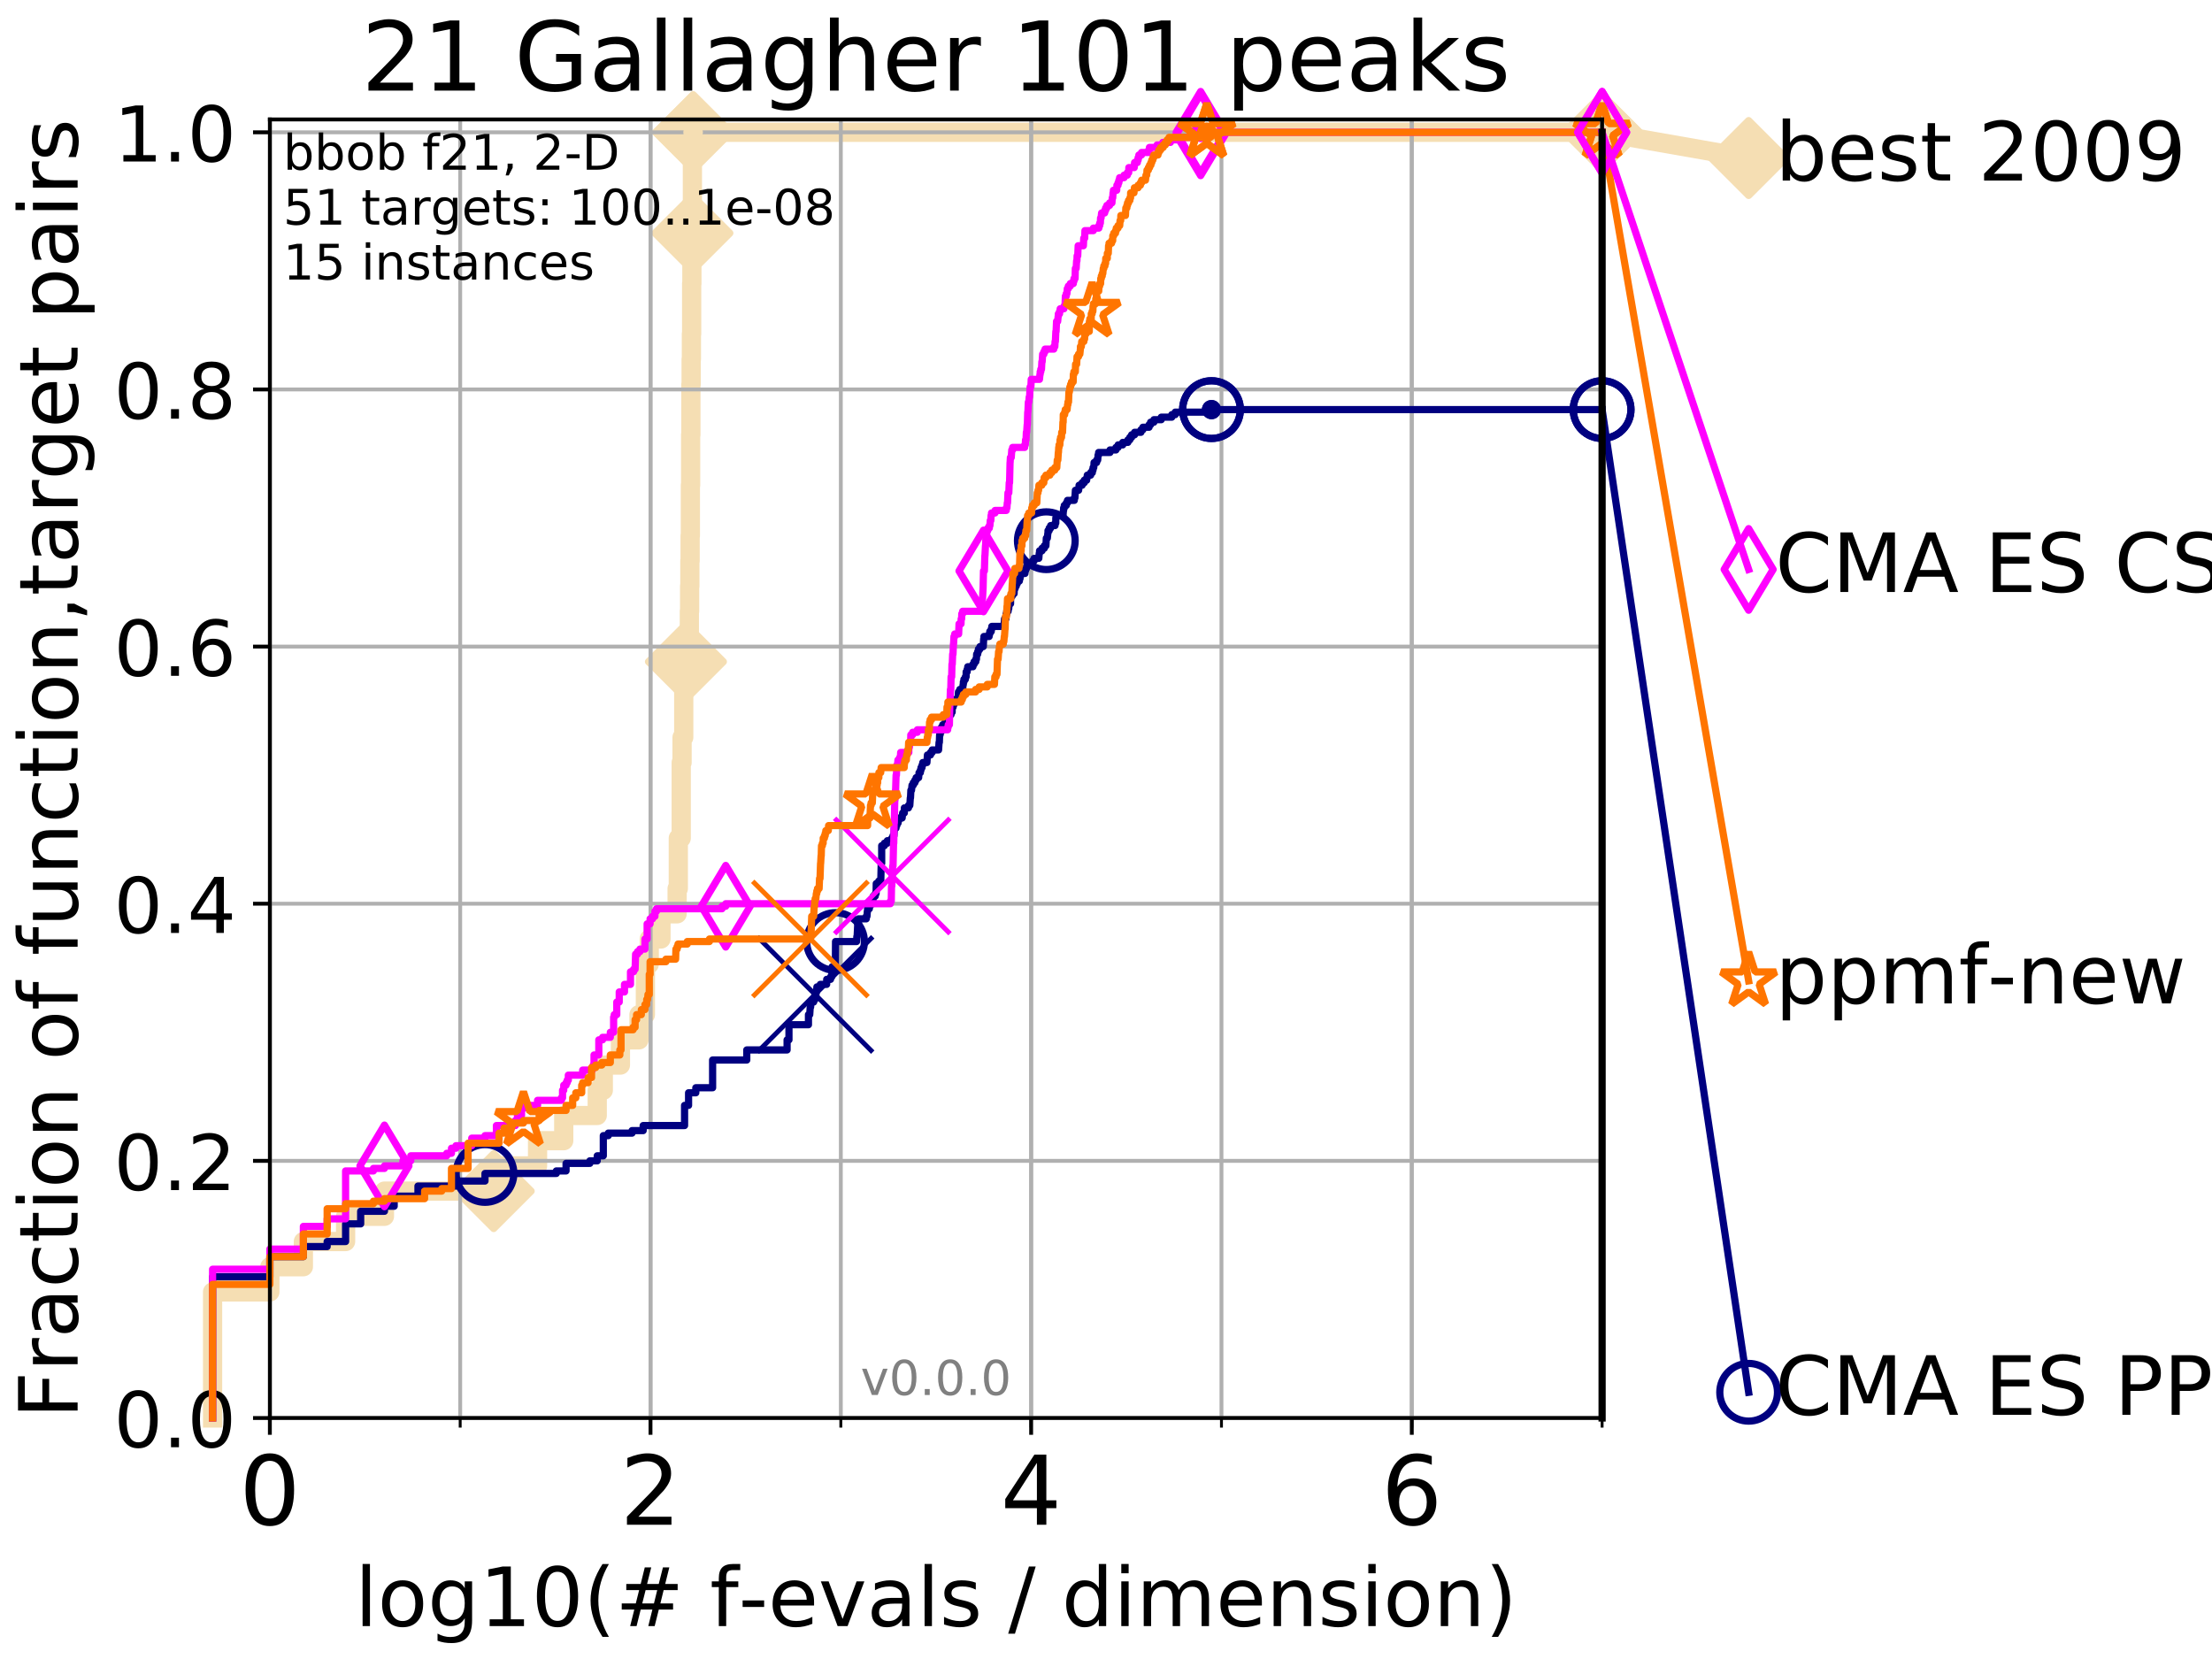 <?xml version="1.0" encoding="utf-8" standalone="no"?>
<!DOCTYPE svg PUBLIC "-//W3C//DTD SVG 1.1//EN"
  "http://www.w3.org/Graphics/SVG/1.1/DTD/svg11.dtd">
<!-- Created with matplotlib (http://matplotlib.org/) -->
<svg height="345pt" version="1.1" viewBox="0 0 460 345" width="460pt" xmlns="http://www.w3.org/2000/svg" xmlns:xlink="http://www.w3.org/1999/xlink">
 <defs>
  <style type="text/css">
*{stroke-linecap:butt;stroke-linejoin:round;}
  </style>
 </defs>
 <g id="figure_1">
  <g id="patch_1">
   <path d="M 0 345.6 
L 460.8 345.6 
L 460.8 0 
L 0 0 
z
" style="fill:#ffffff;"/>
  </g>
  <g id="axes_1">
   <g id="patch_2">
    <path d="M 56.12 294.88 
L 333.168 294.88 
L 333.168 24.84 
L 56.12 24.84 
z
" style="fill:#ffffff;"/>
   </g>
   <g id="line2d_1">
    <path d="M 44.206 294.88 
L 44.206 268.668 
L 56.12 268.668 
L 56.12 263.425 
L 63.089 263.425 
L 63.089 258.183 
L 71.87 258.183 
L 71.87 252.94 
L 79.949 252.94 
L 79.949 247.698 
L 102.668 247.698 
L 102.668 242.455 
L 111.788 242.455 
L 111.788 237.213 
L 117.232 237.213 
L 117.232 231.97 
L 124.201 231.97 
L 124.201 226.728 
L 125.463 226.728 
L 125.463 221.485 
L 129.023 221.485 
L 129.023 216.243 
L 132.883 216.243 
L 132.883 211 
L 134.213 211 
L 134.213 200.515 
L 135.017 200.515 
L 135.017 195.273 
L 137.453 195.273 
L 137.453 190.03 
L 140.813 190.03 
L 140.813 184.788 
L 141.06 184.788 
L 141.06 174.303 
L 141.663 174.303 
L 141.663 158.576 
L 141.84 158.576 
L 141.84 153.333 
L 142.189 153.333 
L 142.189 142.848 
L 142.586 142.848 
L 142.586 137.606 
L 142.642 137.606 
L 142.642 132.363 
L 143.355 132.363 
L 143.355 127.121 
L 143.409 127.121 
L 143.409 121.878 
L 143.462 121.878 
L 143.462 116.636 
L 143.516 116.636 
L 143.516 111.393 
L 143.569 111.393 
L 143.569 100.908 
L 143.622 100.908 
L 143.622 90.423 
L 143.675 90.423 
L 143.675 79.938 
L 143.727 79.938 
L 143.727 74.696 
L 143.78 74.696 
L 143.78 69.453 
L 143.832 69.453 
L 143.832 58.969 
L 143.884 58.969 
L 143.884 53.726 
L 143.936 53.726 
L 143.936 48.484 
L 143.988 48.484 
L 143.988 32.756 
L 144.143 32.756 
L 144.143 27.514 
L 333.168 27.514 
" style="fill:none;stroke:#f5deb3;stroke-linecap:square;stroke-width:4;"/>
   </g>
   <g id="line2d_2">
    <defs>
     <path d="M -0 7.778 
L 7.778 0 
L 0 -7.778 
L -7.778 -0 
z
" id="m43102bd3fd" style="stroke:#f5deb3;stroke-linejoin:miter;stroke-width:1.5;"/>
    </defs>
    <g>
     <use style="fill:#f5deb3;stroke:#f5deb3;stroke-linejoin:miter;stroke-width:1.5;" x="102.668" xlink:href="#m43102bd3fd" y="247.698"/>
     <use style="fill:#f5deb3;stroke:#f5deb3;stroke-linejoin:miter;stroke-width:1.5;" x="142.642" xlink:href="#m43102bd3fd" y="137.606"/>
     <use style="fill:#f5deb3;stroke:#f5deb3;stroke-linejoin:miter;stroke-width:1.5;" x="143.988" xlink:href="#m43102bd3fd" y="48.484"/>
     <use style="fill:#f5deb3;stroke:#f5deb3;stroke-linejoin:miter;stroke-width:1.5;" x="144.143" xlink:href="#m43102bd3fd" y="27.514"/>
     <use style="fill:#f5deb3;stroke:#f5deb3;stroke-linejoin:miter;stroke-width:1.5;" x="144.143" xlink:href="#m43102bd3fd" y="27.514"/>
     <use style="fill:#f5deb3;stroke:#f5deb3;stroke-linejoin:miter;stroke-width:1.5;" x="333.168" xlink:href="#m43102bd3fd" y="27.514"/>
    </g>
   </g>
   <g id="line2d_3">
    <path style="fill:none;stroke:#f5deb3;stroke-linecap:square;stroke-width:4;"/>
    <g/>
   </g>
   <g id="line2d_4">
    <path d="M 333.168 27.514 
L 363.643 32.861 
" style="fill:none;stroke:#f5deb3;stroke-linecap:square;stroke-width:4;"/>
    <g>
     <use style="fill:#f5deb3;stroke:#f5deb3;stroke-linejoin:miter;stroke-width:1.5;" x="333.168" xlink:href="#m43102bd3fd" y="27.514"/>
     <use style="fill:#f5deb3;stroke:#f5deb3;stroke-linejoin:miter;stroke-width:1.5;" x="363.643" xlink:href="#m43102bd3fd" y="32.861"/>
    </g>
   </g>
   <g id="matplotlib.axis_1">
    <g id="xtick_1">
     <g id="line2d_5">
      <path clip-path="url(#p79ff5fc10b)" d="M 56.12 294.88 
L 56.12 24.84 
" style="fill:none;stroke:#b0b0b0;stroke-linecap:square;stroke-width:0.8;"/>
     </g>
     <g id="line2d_6">
      <defs>
       <path d="M 0 0 
L 0 3.5 
" id="m05bf55b828" style="stroke:#000000;stroke-width:0.8;"/>
      </defs>
      <g>
       <use style="stroke:#000000;stroke-width:0.8;" x="56.12" xlink:href="#m05bf55b828" y="294.88"/>
      </g>
     </g>
     <g id="text_1">
      <!-- 0 -->
      <defs>
       <path d="M 31.781 66.406 
Q 24.172 66.406 20.328 58.906 
Q 16.5 51.422 16.5 36.375 
Q 16.5 21.391 20.328 13.891 
Q 24.172 6.391 31.781 6.391 
Q 39.453 6.391 43.281 13.891 
Q 47.125 21.391 47.125 36.375 
Q 47.125 51.422 43.281 58.906 
Q 39.453 66.406 31.781 66.406 
z
M 31.781 74.219 
Q 44.047 74.219 50.516 64.516 
Q 56.984 54.828 56.984 36.375 
Q 56.984 17.969 50.516 8.266 
Q 44.047 -1.422 31.781 -1.422 
Q 19.531 -1.422 13.062 8.266 
Q 6.594 17.969 6.594 36.375 
Q 6.594 54.828 13.062 64.516 
Q 19.531 74.219 31.781 74.219 
z
" id="DejaVuSans-30"/>
      </defs>
      <g transform="translate(49.758 317.077)scale(0.2 -0.2)">
       <use xlink:href="#DejaVuSans-30"/>
      </g>
     </g>
    </g>
    <g id="xtick_2">
     <g id="line2d_7">
      <path clip-path="url(#p79ff5fc10b)" d="M 135.277 294.88 
L 135.277 24.84 
" style="fill:none;stroke:#b0b0b0;stroke-linecap:square;stroke-width:0.8;"/>
     </g>
     <g id="line2d_8">
      <g>
       <use style="stroke:#000000;stroke-width:0.8;" x="135.277" xlink:href="#m05bf55b828" y="294.88"/>
      </g>
     </g>
     <g id="text_2">
      <!-- 2 -->
      <defs>
       <path d="M 19.188 8.297 
L 53.609 8.297 
L 53.609 0 
L 7.328 0 
L 7.328 8.297 
Q 12.938 14.109 22.625 23.891 
Q 32.328 33.688 34.812 36.531 
Q 39.547 41.844 41.422 45.531 
Q 43.312 49.219 43.312 52.781 
Q 43.312 58.594 39.234 62.25 
Q 35.156 65.922 28.609 65.922 
Q 23.969 65.922 18.812 64.312 
Q 13.672 62.703 7.812 59.422 
L 7.812 69.391 
Q 13.766 71.781 18.938 73 
Q 24.125 74.219 28.422 74.219 
Q 39.75 74.219 46.484 68.547 
Q 53.219 62.891 53.219 53.422 
Q 53.219 48.922 51.531 44.891 
Q 49.859 40.875 45.406 35.406 
Q 44.188 33.984 37.641 27.219 
Q 31.109 20.453 19.188 8.297 
z
" id="DejaVuSans-32"/>
      </defs>
      <g transform="translate(128.914 317.077)scale(0.2 -0.2)">
       <use xlink:href="#DejaVuSans-32"/>
      </g>
     </g>
    </g>
    <g id="xtick_3">
     <g id="line2d_9">
      <path clip-path="url(#p79ff5fc10b)" d="M 214.433 294.88 
L 214.433 24.84 
" style="fill:none;stroke:#b0b0b0;stroke-linecap:square;stroke-width:0.8;"/>
     </g>
     <g id="line2d_10">
      <g>
       <use style="stroke:#000000;stroke-width:0.8;" x="214.433" xlink:href="#m05bf55b828" y="294.88"/>
      </g>
     </g>
     <g id="text_3">
      <!-- 4 -->
      <defs>
       <path d="M 37.797 64.312 
L 12.891 25.391 
L 37.797 25.391 
z
M 35.203 72.906 
L 47.609 72.906 
L 47.609 25.391 
L 58.016 25.391 
L 58.016 17.188 
L 47.609 17.188 
L 47.609 0 
L 37.797 0 
L 37.797 17.188 
L 4.891 17.188 
L 4.891 26.703 
z
" id="DejaVuSans-34"/>
      </defs>
      <g transform="translate(208.071 317.077)scale(0.2 -0.2)">
       <use xlink:href="#DejaVuSans-34"/>
      </g>
     </g>
    </g>
    <g id="xtick_4">
     <g id="line2d_11">
      <path clip-path="url(#p79ff5fc10b)" d="M 293.59 294.88 
L 293.59 24.84 
" style="fill:none;stroke:#b0b0b0;stroke-linecap:square;stroke-width:0.8;"/>
     </g>
     <g id="line2d_12">
      <g>
       <use style="stroke:#000000;stroke-width:0.8;" x="293.59" xlink:href="#m05bf55b828" y="294.88"/>
      </g>
     </g>
     <g id="text_4">
      <!-- 6 -->
      <defs>
       <path d="M 33.016 40.375 
Q 26.375 40.375 22.484 35.828 
Q 18.609 31.297 18.609 23.391 
Q 18.609 15.531 22.484 10.953 
Q 26.375 6.391 33.016 6.391 
Q 39.656 6.391 43.531 10.953 
Q 47.406 15.531 47.406 23.391 
Q 47.406 31.297 43.531 35.828 
Q 39.656 40.375 33.016 40.375 
z
M 52.594 71.297 
L 52.594 62.312 
Q 48.875 64.062 45.094 64.984 
Q 41.312 65.922 37.594 65.922 
Q 27.828 65.922 22.672 59.328 
Q 17.531 52.734 16.797 39.406 
Q 19.672 43.656 24.016 45.922 
Q 28.375 48.188 33.594 48.188 
Q 44.578 48.188 50.953 41.516 
Q 57.328 34.859 57.328 23.391 
Q 57.328 12.156 50.688 5.359 
Q 44.047 -1.422 33.016 -1.422 
Q 20.359 -1.422 13.672 8.266 
Q 6.984 17.969 6.984 36.375 
Q 6.984 53.656 15.188 63.938 
Q 23.391 74.219 37.203 74.219 
Q 40.922 74.219 44.703 73.484 
Q 48.484 72.75 52.594 71.297 
z
" id="DejaVuSans-36"/>
      </defs>
      <g transform="translate(287.227 317.077)scale(0.2 -0.2)">
       <use xlink:href="#DejaVuSans-36"/>
      </g>
     </g>
    </g>
    <g id="xtick_5">
     <g id="line2d_13">
      <path clip-path="url(#p79ff5fc10b)" d="M 56.12 294.88 
L 56.12 24.84 
" style="fill:none;stroke:#b0b0b0;stroke-linecap:square;stroke-width:0.8;"/>
     </g>
     <g id="line2d_14">
      <defs>
       <path d="M 0 0 
L 0 2 
" id="m6af9677899" style="stroke:#000000;stroke-width:0.6;"/>
      </defs>
      <g>
       <use style="stroke:#000000;stroke-width:0.6;" x="56.12" xlink:href="#m6af9677899" y="294.88"/>
      </g>
     </g>
    </g>
    <g id="xtick_6">
     <g id="line2d_15">
      <path clip-path="url(#p79ff5fc10b)" d="M 95.698 294.88 
L 95.698 24.84 
" style="fill:none;stroke:#b0b0b0;stroke-linecap:square;stroke-width:0.8;"/>
     </g>
     <g id="line2d_16">
      <g>
       <use style="stroke:#000000;stroke-width:0.6;" x="95.698" xlink:href="#m6af9677899" y="294.88"/>
      </g>
     </g>
    </g>
    <g id="xtick_7">
     <g id="line2d_17">
      <path clip-path="url(#p79ff5fc10b)" d="M 135.277 294.88 
L 135.277 24.84 
" style="fill:none;stroke:#b0b0b0;stroke-linecap:square;stroke-width:0.8;"/>
     </g>
     <g id="line2d_18">
      <g>
       <use style="stroke:#000000;stroke-width:0.6;" x="135.277" xlink:href="#m6af9677899" y="294.88"/>
      </g>
     </g>
    </g>
    <g id="xtick_8">
     <g id="line2d_19">
      <path clip-path="url(#p79ff5fc10b)" d="M 174.855 294.88 
L 174.855 24.84 
" style="fill:none;stroke:#b0b0b0;stroke-linecap:square;stroke-width:0.8;"/>
     </g>
     <g id="line2d_20">
      <g>
       <use style="stroke:#000000;stroke-width:0.6;" x="174.855" xlink:href="#m6af9677899" y="294.88"/>
      </g>
     </g>
    </g>
    <g id="xtick_9">
     <g id="line2d_21">
      <path clip-path="url(#p79ff5fc10b)" d="M 214.433 294.88 
L 214.433 24.84 
" style="fill:none;stroke:#b0b0b0;stroke-linecap:square;stroke-width:0.8;"/>
     </g>
     <g id="line2d_22">
      <g>
       <use style="stroke:#000000;stroke-width:0.6;" x="214.433" xlink:href="#m6af9677899" y="294.88"/>
      </g>
     </g>
    </g>
    <g id="xtick_10">
     <g id="line2d_23">
      <path clip-path="url(#p79ff5fc10b)" d="M 254.011 294.88 
L 254.011 24.84 
" style="fill:none;stroke:#b0b0b0;stroke-linecap:square;stroke-width:0.8;"/>
     </g>
     <g id="line2d_24">
      <g>
       <use style="stroke:#000000;stroke-width:0.6;" x="254.011" xlink:href="#m6af9677899" y="294.88"/>
      </g>
     </g>
    </g>
    <g id="xtick_11">
     <g id="line2d_25">
      <path clip-path="url(#p79ff5fc10b)" d="M 293.59 294.88 
L 293.59 24.84 
" style="fill:none;stroke:#b0b0b0;stroke-linecap:square;stroke-width:0.8;"/>
     </g>
     <g id="line2d_26">
      <g>
       <use style="stroke:#000000;stroke-width:0.6;" x="293.59" xlink:href="#m6af9677899" y="294.88"/>
      </g>
     </g>
    </g>
    <g id="xtick_12">
     <g id="line2d_27">
      <path clip-path="url(#p79ff5fc10b)" d="M 333.168 294.88 
L 333.168 24.84 
" style="fill:none;stroke:#b0b0b0;stroke-linecap:square;stroke-width:0.8;"/>
     </g>
     <g id="line2d_28">
      <g>
       <use style="stroke:#000000;stroke-width:0.6;" x="333.168" xlink:href="#m6af9677899" y="294.88"/>
      </g>
     </g>
    </g>
    <g id="text_5">
     <!-- log10(# f-evals / dimension) -->
     <defs>
      <path d="M 9.422 75.984 
L 18.406 75.984 
L 18.406 0 
L 9.422 0 
z
" id="DejaVuSans-6c"/>
      <path d="M 30.609 48.391 
Q 23.391 48.391 19.188 42.75 
Q 14.984 37.109 14.984 27.297 
Q 14.984 17.484 19.156 11.844 
Q 23.344 6.203 30.609 6.203 
Q 37.797 6.203 41.984 11.859 
Q 46.188 17.531 46.188 27.297 
Q 46.188 37.016 41.984 42.703 
Q 37.797 48.391 30.609 48.391 
z
M 30.609 56 
Q 42.328 56 49.016 48.375 
Q 55.719 40.766 55.719 27.297 
Q 55.719 13.875 49.016 6.219 
Q 42.328 -1.422 30.609 -1.422 
Q 18.844 -1.422 12.172 6.219 
Q 5.516 13.875 5.516 27.297 
Q 5.516 40.766 12.172 48.375 
Q 18.844 56 30.609 56 
z
" id="DejaVuSans-6f"/>
      <path d="M 45.406 27.984 
Q 45.406 37.75 41.375 43.109 
Q 37.359 48.484 30.078 48.484 
Q 22.859 48.484 18.828 43.109 
Q 14.797 37.75 14.797 27.984 
Q 14.797 18.266 18.828 12.891 
Q 22.859 7.516 30.078 7.516 
Q 37.359 7.516 41.375 12.891 
Q 45.406 18.266 45.406 27.984 
z
M 54.391 6.781 
Q 54.391 -7.172 48.188 -13.984 
Q 42 -20.797 29.203 -20.797 
Q 24.469 -20.797 20.266 -20.094 
Q 16.062 -19.391 12.109 -17.922 
L 12.109 -9.188 
Q 16.062 -11.328 19.922 -12.344 
Q 23.781 -13.375 27.781 -13.375 
Q 36.625 -13.375 41.016 -8.766 
Q 45.406 -4.156 45.406 5.172 
L 45.406 9.625 
Q 42.625 4.781 38.281 2.391 
Q 33.938 0 27.875 0 
Q 17.828 0 11.672 7.656 
Q 5.516 15.328 5.516 27.984 
Q 5.516 40.672 11.672 48.328 
Q 17.828 56 27.875 56 
Q 33.938 56 38.281 53.609 
Q 42.625 51.219 45.406 46.391 
L 45.406 54.688 
L 54.391 54.688 
z
" id="DejaVuSans-67"/>
      <path d="M 12.406 8.297 
L 28.516 8.297 
L 28.516 63.922 
L 10.984 60.406 
L 10.984 69.391 
L 28.422 72.906 
L 38.281 72.906 
L 38.281 8.297 
L 54.391 8.297 
L 54.391 0 
L 12.406 0 
z
" id="DejaVuSans-31"/>
      <path d="M 31 75.875 
Q 24.469 64.656 21.281 53.656 
Q 18.109 42.672 18.109 31.391 
Q 18.109 20.125 21.312 9.062 
Q 24.516 -2 31 -13.188 
L 23.188 -13.188 
Q 15.875 -1.703 12.234 9.375 
Q 8.594 20.453 8.594 31.391 
Q 8.594 42.281 12.203 53.312 
Q 15.828 64.359 23.188 75.875 
z
" id="DejaVuSans-28"/>
      <path d="M 51.125 44 
L 36.922 44 
L 32.812 27.688 
L 47.125 27.688 
z
M 43.797 71.781 
L 38.719 51.516 
L 52.984 51.516 
L 58.109 71.781 
L 65.922 71.781 
L 60.891 51.516 
L 76.125 51.516 
L 76.125 44 
L 58.984 44 
L 54.984 27.688 
L 70.516 27.688 
L 70.516 20.219 
L 53.078 20.219 
L 48 0 
L 40.188 0 
L 45.219 20.219 
L 30.906 20.219 
L 25.875 0 
L 18.016 0 
L 23.094 20.219 
L 7.719 20.219 
L 7.719 27.688 
L 24.906 27.688 
L 29 44 
L 13.281 44 
L 13.281 51.516 
L 30.906 51.516 
L 35.891 71.781 
z
" id="DejaVuSans-23"/>
      <path id="DejaVuSans-20"/>
      <path d="M 37.109 75.984 
L 37.109 68.5 
L 28.516 68.5 
Q 23.688 68.5 21.797 66.547 
Q 19.922 64.594 19.922 59.516 
L 19.922 54.688 
L 34.719 54.688 
L 34.719 47.703 
L 19.922 47.703 
L 19.922 0 
L 10.891 0 
L 10.891 47.703 
L 2.297 47.703 
L 2.297 54.688 
L 10.891 54.688 
L 10.891 58.5 
Q 10.891 67.625 15.141 71.797 
Q 19.391 75.984 28.609 75.984 
z
" id="DejaVuSans-66"/>
      <path d="M 4.891 31.391 
L 31.203 31.391 
L 31.203 23.391 
L 4.891 23.391 
z
" id="DejaVuSans-2d"/>
      <path d="M 56.203 29.594 
L 56.203 25.203 
L 14.891 25.203 
Q 15.484 15.922 20.484 11.062 
Q 25.484 6.203 34.422 6.203 
Q 39.594 6.203 44.453 7.469 
Q 49.312 8.734 54.109 11.281 
L 54.109 2.781 
Q 49.266 0.734 44.188 -0.344 
Q 39.109 -1.422 33.891 -1.422 
Q 20.797 -1.422 13.156 6.188 
Q 5.516 13.812 5.516 26.812 
Q 5.516 40.234 12.766 48.109 
Q 20.016 56 32.328 56 
Q 43.359 56 49.781 48.891 
Q 56.203 41.797 56.203 29.594 
z
M 47.219 32.234 
Q 47.125 39.594 43.094 43.984 
Q 39.062 48.391 32.422 48.391 
Q 24.906 48.391 20.391 44.141 
Q 15.875 39.891 15.188 32.172 
z
" id="DejaVuSans-65"/>
      <path d="M 2.984 54.688 
L 12.5 54.688 
L 29.594 8.797 
L 46.688 54.688 
L 56.203 54.688 
L 35.688 0 
L 23.484 0 
z
" id="DejaVuSans-76"/>
      <path d="M 34.281 27.484 
Q 23.391 27.484 19.188 25 
Q 14.984 22.516 14.984 16.5 
Q 14.984 11.719 18.141 8.906 
Q 21.297 6.109 26.703 6.109 
Q 34.188 6.109 38.703 11.406 
Q 43.219 16.703 43.219 25.484 
L 43.219 27.484 
z
M 52.203 31.203 
L 52.203 0 
L 43.219 0 
L 43.219 8.297 
Q 40.141 3.328 35.547 0.953 
Q 30.953 -1.422 24.312 -1.422 
Q 15.922 -1.422 10.953 3.297 
Q 6 8.016 6 15.922 
Q 6 25.141 12.172 29.828 
Q 18.359 34.516 30.609 34.516 
L 43.219 34.516 
L 43.219 35.406 
Q 43.219 41.609 39.141 45 
Q 35.062 48.391 27.688 48.391 
Q 23 48.391 18.547 47.266 
Q 14.109 46.141 10.016 43.891 
L 10.016 52.203 
Q 14.938 54.109 19.578 55.047 
Q 24.219 56 28.609 56 
Q 40.484 56 46.344 49.844 
Q 52.203 43.703 52.203 31.203 
z
" id="DejaVuSans-61"/>
      <path d="M 44.281 53.078 
L 44.281 44.578 
Q 40.484 46.531 36.375 47.5 
Q 32.281 48.484 27.875 48.484 
Q 21.188 48.484 17.844 46.438 
Q 14.5 44.391 14.5 40.281 
Q 14.5 37.156 16.891 35.375 
Q 19.281 33.594 26.516 31.984 
L 29.594 31.297 
Q 39.156 29.25 43.188 25.516 
Q 47.219 21.781 47.219 15.094 
Q 47.219 7.469 41.188 3.016 
Q 35.156 -1.422 24.609 -1.422 
Q 20.219 -1.422 15.453 -0.562 
Q 10.688 0.297 5.422 2 
L 5.422 11.281 
Q 10.406 8.688 15.234 7.391 
Q 20.062 6.109 24.812 6.109 
Q 31.156 6.109 34.562 8.281 
Q 37.984 10.453 37.984 14.406 
Q 37.984 18.062 35.516 20.016 
Q 33.062 21.969 24.703 23.781 
L 21.578 24.516 
Q 13.234 26.266 9.516 29.906 
Q 5.812 33.547 5.812 39.891 
Q 5.812 47.609 11.281 51.797 
Q 16.75 56 26.812 56 
Q 31.781 56 36.172 55.266 
Q 40.578 54.547 44.281 53.078 
z
" id="DejaVuSans-73"/>
      <path d="M 25.391 72.906 
L 33.688 72.906 
L 8.297 -9.281 
L 0 -9.281 
z
" id="DejaVuSans-2f"/>
      <path d="M 45.406 46.391 
L 45.406 75.984 
L 54.391 75.984 
L 54.391 0 
L 45.406 0 
L 45.406 8.203 
Q 42.578 3.328 38.25 0.953 
Q 33.938 -1.422 27.875 -1.422 
Q 17.969 -1.422 11.734 6.484 
Q 5.516 14.406 5.516 27.297 
Q 5.516 40.188 11.734 48.094 
Q 17.969 56 27.875 56 
Q 33.938 56 38.25 53.625 
Q 42.578 51.266 45.406 46.391 
z
M 14.797 27.297 
Q 14.797 17.391 18.875 11.75 
Q 22.953 6.109 30.078 6.109 
Q 37.203 6.109 41.297 11.75 
Q 45.406 17.391 45.406 27.297 
Q 45.406 37.203 41.297 42.844 
Q 37.203 48.484 30.078 48.484 
Q 22.953 48.484 18.875 42.844 
Q 14.797 37.203 14.797 27.297 
z
" id="DejaVuSans-64"/>
      <path d="M 9.422 54.688 
L 18.406 54.688 
L 18.406 0 
L 9.422 0 
z
M 9.422 75.984 
L 18.406 75.984 
L 18.406 64.594 
L 9.422 64.594 
z
" id="DejaVuSans-69"/>
      <path d="M 52 44.188 
Q 55.375 50.25 60.062 53.125 
Q 64.75 56 71.094 56 
Q 79.641 56 84.281 50.016 
Q 88.922 44.047 88.922 33.016 
L 88.922 0 
L 79.891 0 
L 79.891 32.719 
Q 79.891 40.578 77.094 44.375 
Q 74.312 48.188 68.609 48.188 
Q 61.625 48.188 57.562 43.547 
Q 53.516 38.922 53.516 30.906 
L 53.516 0 
L 44.484 0 
L 44.484 32.719 
Q 44.484 40.625 41.703 44.406 
Q 38.922 48.188 33.109 48.188 
Q 26.219 48.188 22.156 43.531 
Q 18.109 38.875 18.109 30.906 
L 18.109 0 
L 9.078 0 
L 9.078 54.688 
L 18.109 54.688 
L 18.109 46.188 
Q 21.188 51.219 25.484 53.609 
Q 29.781 56 35.688 56 
Q 41.656 56 45.828 52.969 
Q 50 49.953 52 44.188 
z
" id="DejaVuSans-6d"/>
      <path d="M 54.891 33.016 
L 54.891 0 
L 45.906 0 
L 45.906 32.719 
Q 45.906 40.484 42.875 44.328 
Q 39.844 48.188 33.797 48.188 
Q 26.516 48.188 22.312 43.547 
Q 18.109 38.922 18.109 30.906 
L 18.109 0 
L 9.078 0 
L 9.078 54.688 
L 18.109 54.688 
L 18.109 46.188 
Q 21.344 51.125 25.703 53.562 
Q 30.078 56 35.797 56 
Q 45.219 56 50.047 50.172 
Q 54.891 44.344 54.891 33.016 
z
" id="DejaVuSans-6e"/>
      <path d="M 8.016 75.875 
L 15.828 75.875 
Q 23.141 64.359 26.781 53.312 
Q 30.422 42.281 30.422 31.391 
Q 30.422 20.453 26.781 9.375 
Q 23.141 -1.703 15.828 -13.188 
L 8.016 -13.188 
Q 14.5 -2 17.703 9.062 
Q 20.906 20.125 20.906 31.391 
Q 20.906 42.672 17.703 53.656 
Q 14.5 64.656 8.016 75.875 
z
" id="DejaVuSans-29"/>
     </defs>
     <g transform="translate(73.803 338.154)scale(0.17 -0.17)">
      <use xlink:href="#DejaVuSans-6c"/>
      <use x="27.783" xlink:href="#DejaVuSans-6f"/>
      <use x="88.965" xlink:href="#DejaVuSans-67"/>
      <use x="152.441" xlink:href="#DejaVuSans-31"/>
      <use x="216.064" xlink:href="#DejaVuSans-30"/>
      <use x="279.688" xlink:href="#DejaVuSans-28"/>
      <use x="318.701" xlink:href="#DejaVuSans-23"/>
      <use x="402.49" xlink:href="#DejaVuSans-20"/>
      <use x="434.277" xlink:href="#DejaVuSans-66"/>
      <use x="469.404" xlink:href="#DejaVuSans-2d"/>
      <use x="505.488" xlink:href="#DejaVuSans-65"/>
      <use x="567.012" xlink:href="#DejaVuSans-76"/>
      <use x="626.191" xlink:href="#DejaVuSans-61"/>
      <use x="687.471" xlink:href="#DejaVuSans-6c"/>
      <use x="715.254" xlink:href="#DejaVuSans-73"/>
      <use x="767.354" xlink:href="#DejaVuSans-20"/>
      <use x="799.141" xlink:href="#DejaVuSans-2f"/>
      <use x="832.832" xlink:href="#DejaVuSans-20"/>
      <use x="864.619" xlink:href="#DejaVuSans-64"/>
      <use x="928.096" xlink:href="#DejaVuSans-69"/>
      <use x="955.879" xlink:href="#DejaVuSans-6d"/>
      <use x="1053.291" xlink:href="#DejaVuSans-65"/>
      <use x="1114.814" xlink:href="#DejaVuSans-6e"/>
      <use x="1178.193" xlink:href="#DejaVuSans-73"/>
      <use x="1230.293" xlink:href="#DejaVuSans-69"/>
      <use x="1258.076" xlink:href="#DejaVuSans-6f"/>
      <use x="1319.258" xlink:href="#DejaVuSans-6e"/>
      <use x="1382.637" xlink:href="#DejaVuSans-29"/>
     </g>
    </g>
   </g>
   <g id="matplotlib.axis_2">
    <g id="ytick_1">
     <g id="line2d_29">
      <path clip-path="url(#p79ff5fc10b)" d="M 56.12 294.88 
L 333.168 294.88 
" style="fill:none;stroke:#b0b0b0;stroke-linecap:square;stroke-width:0.8;"/>
     </g>
     <g id="line2d_30">
      <defs>
       <path d="M 0 0 
L -3.5 0 
" id="ma83f6df285" style="stroke:#000000;stroke-width:0.8;"/>
      </defs>
      <g>
       <use style="stroke:#000000;stroke-width:0.8;" x="56.12" xlink:href="#ma83f6df285" y="294.88"/>
      </g>
     </g>
     <g id="text_6">
      <!-- 0.0 -->
      <defs>
       <path d="M 10.688 12.406 
L 21 12.406 
L 21 0 
L 10.688 0 
z
" id="DejaVuSans-2e"/>
      </defs>
      <g transform="translate(23.675 300.959)scale(0.16 -0.16)">
       <use xlink:href="#DejaVuSans-30"/>
       <use x="63.623" xlink:href="#DejaVuSans-2e"/>
       <use x="95.41" xlink:href="#DejaVuSans-30"/>
      </g>
     </g>
    </g>
    <g id="ytick_2">
     <g id="line2d_31">
      <path clip-path="url(#p79ff5fc10b)" d="M 56.12 241.407 
L 333.168 241.407 
" style="fill:none;stroke:#b0b0b0;stroke-linecap:square;stroke-width:0.8;"/>
     </g>
     <g id="line2d_32">
      <g>
       <use style="stroke:#000000;stroke-width:0.8;" x="56.12" xlink:href="#ma83f6df285" y="241.407"/>
      </g>
     </g>
     <g id="text_7">
      <!-- 0.2 -->
      <g transform="translate(23.675 247.485)scale(0.16 -0.16)">
       <use xlink:href="#DejaVuSans-30"/>
       <use x="63.623" xlink:href="#DejaVuSans-2e"/>
       <use x="95.41" xlink:href="#DejaVuSans-32"/>
      </g>
     </g>
    </g>
    <g id="ytick_3">
     <g id="line2d_33">
      <path clip-path="url(#p79ff5fc10b)" d="M 56.12 187.933 
L 333.168 187.933 
" style="fill:none;stroke:#b0b0b0;stroke-linecap:square;stroke-width:0.8;"/>
     </g>
     <g id="line2d_34">
      <g>
       <use style="stroke:#000000;stroke-width:0.8;" x="56.12" xlink:href="#ma83f6df285" y="187.933"/>
      </g>
     </g>
     <g id="text_8">
      <!-- 0.4 -->
      <g transform="translate(23.675 194.012)scale(0.16 -0.16)">
       <use xlink:href="#DejaVuSans-30"/>
       <use x="63.623" xlink:href="#DejaVuSans-2e"/>
       <use x="95.41" xlink:href="#DejaVuSans-34"/>
      </g>
     </g>
    </g>
    <g id="ytick_4">
     <g id="line2d_35">
      <path clip-path="url(#p79ff5fc10b)" d="M 56.12 134.46 
L 333.168 134.46 
" style="fill:none;stroke:#b0b0b0;stroke-linecap:square;stroke-width:0.8;"/>
     </g>
     <g id="line2d_36">
      <g>
       <use style="stroke:#000000;stroke-width:0.8;" x="56.12" xlink:href="#ma83f6df285" y="134.46"/>
      </g>
     </g>
     <g id="text_9">
      <!-- 0.6 -->
      <g transform="translate(23.675 140.539)scale(0.16 -0.16)">
       <use xlink:href="#DejaVuSans-30"/>
       <use x="63.623" xlink:href="#DejaVuSans-2e"/>
       <use x="95.41" xlink:href="#DejaVuSans-36"/>
      </g>
     </g>
    </g>
    <g id="ytick_5">
     <g id="line2d_37">
      <path clip-path="url(#p79ff5fc10b)" d="M 56.12 80.987 
L 333.168 80.987 
" style="fill:none;stroke:#b0b0b0;stroke-linecap:square;stroke-width:0.8;"/>
     </g>
     <g id="line2d_38">
      <g>
       <use style="stroke:#000000;stroke-width:0.8;" x="56.12" xlink:href="#ma83f6df285" y="80.987"/>
      </g>
     </g>
     <g id="text_10">
      <!-- 0.8 -->
      <defs>
       <path d="M 31.781 34.625 
Q 24.75 34.625 20.719 30.859 
Q 16.703 27.094 16.703 20.516 
Q 16.703 13.922 20.719 10.156 
Q 24.75 6.391 31.781 6.391 
Q 38.812 6.391 42.859 10.172 
Q 46.922 13.969 46.922 20.516 
Q 46.922 27.094 42.891 30.859 
Q 38.875 34.625 31.781 34.625 
z
M 21.922 38.812 
Q 15.578 40.375 12.031 44.719 
Q 8.5 49.078 8.5 55.328 
Q 8.5 64.062 14.719 69.141 
Q 20.953 74.219 31.781 74.219 
Q 42.672 74.219 48.875 69.141 
Q 55.078 64.062 55.078 55.328 
Q 55.078 49.078 51.531 44.719 
Q 48 40.375 41.703 38.812 
Q 48.828 37.156 52.797 32.312 
Q 56.781 27.484 56.781 20.516 
Q 56.781 9.906 50.312 4.234 
Q 43.844 -1.422 31.781 -1.422 
Q 19.734 -1.422 13.25 4.234 
Q 6.781 9.906 6.781 20.516 
Q 6.781 27.484 10.781 32.312 
Q 14.797 37.156 21.922 38.812 
z
M 18.312 54.391 
Q 18.312 48.734 21.844 45.562 
Q 25.391 42.391 31.781 42.391 
Q 38.141 42.391 41.719 45.562 
Q 45.312 48.734 45.312 54.391 
Q 45.312 60.062 41.719 63.234 
Q 38.141 66.406 31.781 66.406 
Q 25.391 66.406 21.844 63.234 
Q 18.312 60.062 18.312 54.391 
z
" id="DejaVuSans-38"/>
      </defs>
      <g transform="translate(23.675 87.066)scale(0.16 -0.16)">
       <use xlink:href="#DejaVuSans-30"/>
       <use x="63.623" xlink:href="#DejaVuSans-2e"/>
       <use x="95.41" xlink:href="#DejaVuSans-38"/>
      </g>
     </g>
    </g>
    <g id="ytick_6">
     <g id="line2d_39">
      <path clip-path="url(#p79ff5fc10b)" d="M 56.12 27.514 
L 333.168 27.514 
" style="fill:none;stroke:#b0b0b0;stroke-linecap:square;stroke-width:0.8;"/>
     </g>
     <g id="line2d_40">
      <g>
       <use style="stroke:#000000;stroke-width:0.8;" x="56.12" xlink:href="#ma83f6df285" y="27.514"/>
      </g>
     </g>
     <g id="text_11">
      <!-- 1.0 -->
      <g transform="translate(23.675 33.592)scale(0.16 -0.16)">
       <use xlink:href="#DejaVuSans-31"/>
       <use x="63.623" xlink:href="#DejaVuSans-2e"/>
       <use x="95.41" xlink:href="#DejaVuSans-30"/>
      </g>
     </g>
    </g>
    <g id="text_12">
     <!-- Fraction of function,target pairs -->
     <defs>
      <path d="M 9.812 72.906 
L 51.703 72.906 
L 51.703 64.594 
L 19.672 64.594 
L 19.672 43.109 
L 48.578 43.109 
L 48.578 34.812 
L 19.672 34.812 
L 19.672 0 
L 9.812 0 
z
" id="DejaVuSans-46"/>
      <path d="M 41.109 46.297 
Q 39.594 47.172 37.812 47.578 
Q 36.031 48 33.891 48 
Q 26.266 48 22.188 43.047 
Q 18.109 38.094 18.109 28.812 
L 18.109 0 
L 9.078 0 
L 9.078 54.688 
L 18.109 54.688 
L 18.109 46.188 
Q 20.953 51.172 25.484 53.578 
Q 30.031 56 36.531 56 
Q 37.453 56 38.578 55.875 
Q 39.703 55.766 41.062 55.516 
z
" id="DejaVuSans-72"/>
      <path d="M 48.781 52.594 
L 48.781 44.188 
Q 44.969 46.297 41.141 47.344 
Q 37.312 48.391 33.406 48.391 
Q 24.656 48.391 19.812 42.844 
Q 14.984 37.312 14.984 27.297 
Q 14.984 17.281 19.812 11.734 
Q 24.656 6.203 33.406 6.203 
Q 37.312 6.203 41.141 7.25 
Q 44.969 8.297 48.781 10.406 
L 48.781 2.094 
Q 45.016 0.344 40.984 -0.531 
Q 36.969 -1.422 32.422 -1.422 
Q 20.062 -1.422 12.781 6.344 
Q 5.516 14.109 5.516 27.297 
Q 5.516 40.672 12.859 48.328 
Q 20.219 56 33.016 56 
Q 37.156 56 41.109 55.141 
Q 45.062 54.297 48.781 52.594 
z
" id="DejaVuSans-63"/>
      <path d="M 18.312 70.219 
L 18.312 54.688 
L 36.812 54.688 
L 36.812 47.703 
L 18.312 47.703 
L 18.312 18.016 
Q 18.312 11.328 20.141 9.422 
Q 21.969 7.516 27.594 7.516 
L 36.812 7.516 
L 36.812 0 
L 27.594 0 
Q 17.188 0 13.234 3.875 
Q 9.281 7.766 9.281 18.016 
L 9.281 47.703 
L 2.688 47.703 
L 2.688 54.688 
L 9.281 54.688 
L 9.281 70.219 
z
" id="DejaVuSans-74"/>
      <path d="M 8.5 21.578 
L 8.5 54.688 
L 17.484 54.688 
L 17.484 21.922 
Q 17.484 14.156 20.5 10.266 
Q 23.531 6.391 29.594 6.391 
Q 36.859 6.391 41.078 11.031 
Q 45.312 15.672 45.312 23.688 
L 45.312 54.688 
L 54.297 54.688 
L 54.297 0 
L 45.312 0 
L 45.312 8.406 
Q 42.047 3.422 37.719 1 
Q 33.406 -1.422 27.688 -1.422 
Q 18.266 -1.422 13.375 4.438 
Q 8.5 10.297 8.5 21.578 
z
M 31.109 56 
z
" id="DejaVuSans-75"/>
      <path d="M 11.719 12.406 
L 22.016 12.406 
L 22.016 4 
L 14.016 -11.625 
L 7.719 -11.625 
L 11.719 4 
z
" id="DejaVuSans-2c"/>
      <path d="M 18.109 8.203 
L 18.109 -20.797 
L 9.078 -20.797 
L 9.078 54.688 
L 18.109 54.688 
L 18.109 46.391 
Q 20.953 51.266 25.266 53.625 
Q 29.594 56 35.594 56 
Q 45.562 56 51.781 48.094 
Q 58.016 40.188 58.016 27.297 
Q 58.016 14.406 51.781 6.484 
Q 45.562 -1.422 35.594 -1.422 
Q 29.594 -1.422 25.266 0.953 
Q 20.953 3.328 18.109 8.203 
z
M 48.688 27.297 
Q 48.688 37.203 44.609 42.844 
Q 40.531 48.484 33.406 48.484 
Q 26.266 48.484 22.188 42.844 
Q 18.109 37.203 18.109 27.297 
Q 18.109 17.391 22.188 11.75 
Q 26.266 6.109 33.406 6.109 
Q 40.531 6.109 44.609 11.75 
Q 48.688 17.391 48.688 27.297 
z
" id="DejaVuSans-70"/>
     </defs>
     <g transform="translate(16.14 294.999)rotate(-90)scale(0.17 -0.17)">
      <use xlink:href="#DejaVuSans-46"/>
      <use x="57.41" xlink:href="#DejaVuSans-72"/>
      <use x="98.523" xlink:href="#DejaVuSans-61"/>
      <use x="159.803" xlink:href="#DejaVuSans-63"/>
      <use x="214.783" xlink:href="#DejaVuSans-74"/>
      <use x="253.992" xlink:href="#DejaVuSans-69"/>
      <use x="281.775" xlink:href="#DejaVuSans-6f"/>
      <use x="342.957" xlink:href="#DejaVuSans-6e"/>
      <use x="406.336" xlink:href="#DejaVuSans-20"/>
      <use x="438.123" xlink:href="#DejaVuSans-6f"/>
      <use x="499.305" xlink:href="#DejaVuSans-66"/>
      <use x="534.51" xlink:href="#DejaVuSans-20"/>
      <use x="566.297" xlink:href="#DejaVuSans-66"/>
      <use x="601.502" xlink:href="#DejaVuSans-75"/>
      <use x="664.881" xlink:href="#DejaVuSans-6e"/>
      <use x="728.26" xlink:href="#DejaVuSans-63"/>
      <use x="783.24" xlink:href="#DejaVuSans-74"/>
      <use x="822.449" xlink:href="#DejaVuSans-69"/>
      <use x="850.232" xlink:href="#DejaVuSans-6f"/>
      <use x="911.414" xlink:href="#DejaVuSans-6e"/>
      <use x="974.793" xlink:href="#DejaVuSans-2c"/>
      <use x="1006.58" xlink:href="#DejaVuSans-74"/>
      <use x="1045.789" xlink:href="#DejaVuSans-61"/>
      <use x="1107.068" xlink:href="#DejaVuSans-72"/>
      <use x="1148.166" xlink:href="#DejaVuSans-67"/>
      <use x="1211.643" xlink:href="#DejaVuSans-65"/>
      <use x="1273.166" xlink:href="#DejaVuSans-74"/>
      <use x="1312.375" xlink:href="#DejaVuSans-20"/>
      <use x="1344.162" xlink:href="#DejaVuSans-70"/>
      <use x="1407.639" xlink:href="#DejaVuSans-61"/>
      <use x="1468.918" xlink:href="#DejaVuSans-69"/>
      <use x="1496.701" xlink:href="#DejaVuSans-72"/>
      <use x="1537.814" xlink:href="#DejaVuSans-73"/>
     </g>
    </g>
   </g>
   <g id="line2d_41">
    <defs>
     <path d="M 0 1.5 
C 0.398 1.5 0.779 1.342 1.061 1.061 
C 1.342 0.779 1.5 0.398 1.5 0 
C 1.5 -0.398 1.342 -0.779 1.061 -1.061 
C 0.779 -1.342 0.398 -1.5 0 -1.5 
C -0.398 -1.5 -0.779 -1.342 -1.061 -1.061 
C -1.342 -0.779 -1.5 -0.398 -1.5 0 
C -1.5 0.398 -1.342 0.779 -1.061 1.061 
C -0.779 1.342 -0.398 1.5 0 1.5 
z
" id="m299f7168b5" style="stroke:#f5deb3;"/>
    </defs>
    <g>
     <use style="fill:#f5deb3;stroke:#f5deb3;" x="144.143" xlink:href="#m299f7168b5" y="27.514"/>
     <use style="fill:#f5deb3;stroke:#f5deb3;" x="144.143" xlink:href="#m299f7168b5" y="27.514"/>
    </g>
   </g>
   <g id="line2d_42">
    <defs>
     <path d="M 0 1.5 
C 0.398 1.5 0.779 1.342 1.061 1.061 
C 1.342 0.779 1.5 0.398 1.5 0 
C 1.5 -0.398 1.342 -0.779 1.061 -1.061 
C 0.779 -1.342 0.398 -1.5 0 -1.5 
C -0.398 -1.5 -0.779 -1.342 -1.061 -1.061 
C -1.342 -0.779 -1.5 -0.398 -1.5 0 
C -1.5 0.398 -1.342 0.779 -1.061 1.061 
C -0.779 1.342 -0.398 1.5 0 1.5 
z
" id="m5acd150c36" style="stroke:#000080;"/>
    </defs>
    <g>
     <use style="fill:#000080;stroke:#000080;" x="251.937" xlink:href="#m5acd150c36" y="85.181"/>
     <use style="fill:#000080;stroke:#000080;" x="251.937" xlink:href="#m5acd150c36" y="85.181"/>
    </g>
   </g>
   <g id="line2d_43">
    <path d="M 44.206 294.88 
L 44.206 265.522 
L 56.12 265.522 
L 56.12 261.328 
L 63.089 261.328 
L 63.089 259.231 
L 68.034 259.231 
L 68.034 258.183 
L 71.87 258.183 
L 71.87 254.513 
L 75.004 254.513 
L 75.004 251.892 
L 79.949 251.892 
L 79.949 250.843 
L 81.973 250.843 
L 81.973 248.746 
L 86.918 248.746 
L 86.918 246.649 
L 94.817 246.649 
L 94.817 245.601 
L 100.857 245.601 
L 100.857 244.028 
L 115.691 244.028 
L 115.691 243.504 
L 117.716 243.504 
L 117.716 241.931 
L 122.661 241.931 
L 122.661 241.407 
L 124.201 241.407 
L 124.201 240.358 
L 125.463 240.358 
L 125.463 236.164 
L 126.496 236.164 
L 126.496 235.64 
L 131.441 235.64 
L 131.441 235.116 
L 133.75 235.116 
L 133.75 234.067 
L 142.36 234.067 
L 142.36 229.873 
L 143.193 229.873 
L 143.193 227.252 
L 144.698 227.252 
L 144.698 226.204 
L 148.192 226.204 
L 148.192 220.437 
L 155.296 220.437 
L 155.296 218.34 
L 163.681 218.34 
L 163.681 216.243 
L 164.071 216.243 
L 164.071 213.097 
L 168.124 213.097 
L 168.124 211 
L 168.389 211 
L 168.489 209.428 
L 168.576 209.428 
L 168.626 208.379 
L 169.208 208.379 
L 169.208 207.855 
L 169.492 207.855 
L 169.492 206.806 
L 169.691 206.806 
L 169.691 206.282 
L 169.807 206.282 
L 169.876 205.234 
L 170.584 205.234 
L 170.584 204.709 
L 171.909 204.709 
L 171.919 203.661 
L 172.716 203.661 
L 172.716 203.137 
L 172.967 203.137 
L 173.044 201.04 
L 173.718 201.04 
L 173.755 195.797 
L 178.131 195.797 
L 178.188 194.749 
L 178.245 194.749 
L 178.35 192.652 
L 178.357 192.652 
L 178.357 192.127 
L 178.518 192.127 
L 178.518 191.079 
L 180.14 191.079 
L 180.14 190.555 
L 180.291 190.555 
L 180.366 189.506 
L 180.416 189.506 
L 180.416 188.982 
L 180.785 188.982 
L 180.785 188.458 
L 180.937 188.458 
L 180.937 187.933 
L 181.506 187.933 
L 181.599 186.361 
L 182.012 186.361 
L 182.012 185.836 
L 182.187 185.836 
L 182.221 183.739 
L 182.745 183.739 
L 182.745 183.215 
L 183.168 183.215 
L 183.253 179.546 
L 183.353 179.546 
L 183.353 175.876 
L 183.915 175.876 
L 183.915 175.352 
L 184.523 175.352 
L 184.523 174.827 
L 185.438 174.827 
L 185.438 174.303 
L 185.706 174.303 
L 185.706 173.779 
L 185.906 173.779 
L 185.978 172.206 
L 186.334 172.206 
L 186.334 171.682 
L 186.505 171.682 
L 186.505 171.158 
L 186.761 171.158 
L 186.761 170.633 
L 186.915 170.633 
L 186.915 170.109 
L 187.608 170.109 
L 187.71 169.061 
L 188.064 169.061 
L 188.064 168.012 
L 188.923 168.012 
L 188.923 167.488 
L 189.201 167.488 
L 189.305 165.915 
L 189.346 165.915 
L 189.42 164.342 
L 189.556 164.342 
L 189.658 163.294 
L 189.917 163.294 
L 189.917 162.77 
L 190.254 162.77 
L 190.254 162.245 
L 190.515 162.245 
L 190.515 161.721 
L 191.039 161.721 
L 191.119 160.673 
L 191.394 160.673 
L 191.394 160.148 
L 191.528 160.148 
L 191.528 159.624 
L 191.745 159.624 
L 191.745 159.1 
L 191.896 159.1 
L 191.896 158.576 
L 192.76 158.576 
L 192.866 157.003 
L 193.502 157.003 
L 193.502 156.479 
L 193.85 156.479 
L 193.85 155.954 
L 195.183 155.954 
L 195.283 154.382 
L 195.345 154.382 
L 195.398 152.809 
L 195.504 152.809 
L 195.504 152.285 
L 195.681 152.285 
L 195.783 151.236 
L 196.046 151.236 
L 196.046 150.712 
L 196.581 150.712 
L 196.625 149.663 
L 196.733 149.663 
L 196.733 149.139 
L 197.046 149.139 
L 197.046 148.615 
L 197.775 148.615 
L 197.775 148.091 
L 198.009 148.091 
L 198.013 147.042 
L 198.208 147.042 
L 198.208 146.518 
L 198.406 146.518 
L 198.406 145.994 
L 198.595 145.994 
L 198.595 145.469 
L 199.216 145.469 
L 199.316 143.897 
L 199.602 143.897 
L 199.602 143.372 
L 200.18 143.372 
L 200.288 142.324 
L 200.333 142.324 
L 200.333 141.8 
L 200.454 141.8 
L 200.454 141.275 
L 200.75 141.275 
L 200.75 140.751 
L 200.911 140.751 
L 200.917 139.703 
L 201.129 139.703 
L 201.129 139.178 
L 201.251 139.178 
L 201.251 138.654 
L 202.324 138.654 
L 202.324 138.13 
L 202.572 138.13 
L 202.572 137.606 
L 202.92 137.606 
L 202.92 137.081 
L 203.059 137.081 
L 203.099 136.033 
L 203.318 136.033 
L 203.318 135.509 
L 203.464 135.509 
L 203.464 134.984 
L 203.797 134.984 
L 203.797 134.46 
L 204.478 134.46 
L 204.559 132.887 
L 204.615 132.887 
L 204.615 132.363 
L 205.697 132.363 
L 205.697 131.839 
L 205.834 131.839 
L 205.834 131.315 
L 206.137 131.315 
L 206.137 130.79 
L 206.251 130.79 
L 206.251 130.266 
L 208.787 130.266 
L 208.896 128.693 
L 209.188 128.693 
L 209.244 127.645 
L 209.355 127.645 
L 209.355 127.121 
L 209.648 127.121 
L 209.648 126.596 
L 209.768 126.596 
L 209.859 125.548 
L 210.151 125.548 
L 210.161 123.975 
L 210.493 123.975 
L 210.493 123.451 
L 210.886 123.451 
L 210.937 122.403 
L 211.102 122.403 
L 211.102 121.878 
L 211.337 121.878 
L 211.337 121.354 
L 211.558 121.354 
L 211.558 120.83 
L 211.991 120.83 
L 211.991 120.306 
L 212.13 120.306 
L 212.13 119.781 
L 212.25 119.781 
L 212.25 119.257 
L 213.154 119.257 
L 213.154 118.733 
L 213.266 118.733 
L 213.266 118.209 
L 213.483 118.209 
L 213.483 117.684 
L 213.807 117.684 
L 213.807 117.16 
L 214.719 117.16 
L 214.719 116.636 
L 215.047 116.636 
L 215.047 116.112 
L 216.027 116.112 
L 216.114 115.063 
L 216.177 115.063 
L 216.177 114.539 
L 216.697 114.539 
L 216.697 114.015 
L 217.17 114.015 
L 217.17 113.49 
L 217.507 113.49 
L 217.589 111.918 
L 217.8 111.918 
L 217.907 110.869 
L 217.934 110.869 
L 217.934 110.345 
L 218.185 110.345 
L 218.185 109.821 
L 218.491 109.821 
L 218.491 109.296 
L 219.401 109.296 
L 219.401 108.772 
L 219.56 108.772 
L 219.56 107.724 
L 219.682 107.724 
L 219.682 107.199 
L 221.064 107.199 
L 221.143 106.151 
L 221.185 106.151 
L 221.185 105.627 
L 221.327 105.627 
L 221.327 105.102 
L 221.745 105.102 
L 221.745 104.578 
L 221.988 104.578 
L 221.988 104.054 
L 223.407 104.054 
L 223.407 103.53 
L 223.537 103.53 
L 223.634 101.957 
L 224.309 101.957 
L 224.402 100.908 
L 225.037 100.908 
L 225.037 100.384 
L 225.483 100.384 
L 225.483 99.86 
L 225.981 99.86 
L 225.981 99.336 
L 226.108 99.336 
L 226.108 98.811 
L 226.807 98.811 
L 226.807 98.287 
L 227.156 98.287 
L 227.156 97.763 
L 227.303 97.763 
L 227.303 97.239 
L 227.455 97.239 
L 227.516 96.19 
L 228.045 96.19 
L 228.045 95.666 
L 228.273 95.666 
L 228.353 94.617 
L 228.466 94.617 
L 228.466 94.093 
L 230.83 94.093 
L 230.83 93.569 
L 232.067 93.569 
L 232.067 93.045 
L 232.518 93.045 
L 232.518 92.52 
L 233.483 92.52 
L 233.483 91.996 
L 234.548 91.996 
L 234.548 91.472 
L 234.957 91.472 
L 234.957 90.948 
L 235.326 90.948 
L 235.326 90.423 
L 235.943 90.423 
L 235.943 89.899 
L 237.267 89.899 
L 237.267 89.375 
L 237.666 89.375 
L 237.666 88.851 
L 238.952 88.851 
L 238.952 88.326 
L 239.271 88.326 
L 239.271 87.802 
L 239.962 87.802 
L 239.962 87.278 
L 241.492 87.278 
L 241.492 86.754 
L 243.68 86.754 
L 243.68 86.229 
L 244.403 86.229 
L 244.403 85.705 
L 251.937 85.705 
L 251.937 85.181 
L 333.168 85.181 
L 333.168 85.181 
" style="fill:none;stroke:#000080;stroke-linecap:square;stroke-width:1.5;"/>
   </g>
   <g id="line2d_44">
    <defs>
     <path d="M 0 6 
C 1.591 6 3.117 5.368 4.243 4.243 
C 5.368 3.117 6 1.591 6 0 
C 6 -1.591 5.368 -3.117 4.243 -4.243 
C 3.117 -5.368 1.591 -6 0 -6 
C -1.591 -6 -3.117 -5.368 -4.243 -4.243 
C -5.368 -3.117 -6 -1.591 -6 0 
C -6 1.591 -5.368 3.117 -4.243 4.243 
C -3.117 5.368 -1.591 6 0 6 
z
" id="m4c5a6bdbbb" style="stroke:#000080;stroke-width:1.5;"/>
    </defs>
    <g>
     <use style="fill:none;stroke:#000080;stroke-width:1.5;" x="100.857" xlink:href="#m4c5a6bdbbb" y="244.028"/>
     <use style="fill:none;stroke:#000080;stroke-width:1.5;" x="173.755" xlink:href="#m4c5a6bdbbb" y="195.797"/>
     <use style="fill:none;stroke:#000080;stroke-width:1.5;" x="217.589" xlink:href="#m4c5a6bdbbb" y="112.442"/>
     <use style="fill:none;stroke:#000080;stroke-width:1.5;" x="251.937" xlink:href="#m4c5a6bdbbb" y="85.181"/>
     <use style="fill:none;stroke:#000080;stroke-width:1.5;" x="251.937" xlink:href="#m4c5a6bdbbb" y="85.181"/>
     <use style="fill:none;stroke:#000080;stroke-width:1.5;" x="333.168" xlink:href="#m4c5a6bdbbb" y="85.181"/>
    </g>
   </g>
   <g id="line2d_45">
    <path style="fill:none;stroke:#000080;stroke-linecap:square;stroke-width:1.5;"/>
    <g/>
   </g>
   <g id="line2d_46">
    <path clip-path="url(#p79ff5fc10b)" d="M 169.492 206.806 
" style="fill:none;stroke:#000080;stroke-linecap:square;stroke-width:1.5;"/>
    <defs>
     <path d="M -12 12 
L 12 -12 
M -12 -12 
L 12 12 
" id="mc726593192" style="stroke:#000080;"/>
    </defs>
    <g clip-path="url(#p79ff5fc10b)">
     <use style="fill:#000080;stroke:#000080;" x="169.492" xlink:href="#mc726593192" y="206.806"/>
    </g>
   </g>
   <g id="line2d_47">
    <defs>
     <path d="M 0 1.5 
C 0.398 1.5 0.779 1.342 1.061 1.061 
C 1.342 0.779 1.5 0.398 1.5 0 
C 1.5 -0.398 1.342 -0.779 1.061 -1.061 
C 0.779 -1.342 0.398 -1.5 0 -1.5 
C -0.398 -1.5 -0.779 -1.342 -1.061 -1.061 
C -1.342 -0.779 -1.5 -0.398 -1.5 0 
C -1.5 0.398 -1.342 0.779 -1.061 1.061 
C -0.779 1.342 -0.398 1.5 0 1.5 
z
" id="mab6a731f13" style="stroke:#ff00ff;"/>
    </defs>
    <g>
     <use style="fill:#ff00ff;stroke:#ff00ff;" x="249.682" xlink:href="#mab6a731f13" y="27.514"/>
     <use style="fill:#ff00ff;stroke:#ff00ff;" x="249.682" xlink:href="#mab6a731f13" y="27.514"/>
    </g>
   </g>
   <g id="line2d_48">
    <path d="M 44.206 294.88 
L 44.206 263.949 
L 56.12 263.949 
L 56.12 259.755 
L 63.089 259.755 
L 63.089 255.037 
L 68.034 255.037 
L 68.034 253.464 
L 71.87 253.464 
L 71.87 243.504 
L 77.653 243.504 
L 77.653 242.979 
L 79.949 242.979 
L 79.949 242.455 
L 83.784 242.455 
L 83.784 241.407 
L 85.422 241.407 
L 85.422 240.358 
L 92.905 240.358 
L 92.905 239.834 
L 93.887 239.834 
L 93.887 238.785 
L 94.817 238.785 
L 94.817 238.261 
L 98.101 238.261 
L 98.101 236.689 
L 100.857 236.689 
L 100.857 236.164 
L 103.231 236.164 
L 103.231 234.067 
L 107.177 234.067 
L 107.177 233.019 
L 107.613 233.019 
L 107.613 231.97 
L 108.451 231.97 
L 108.451 230.398 
L 109.251 230.398 
L 109.251 229.873 
L 111.788 229.873 
L 111.788 228.825 
L 116.733 228.825 
L 116.733 228.301 
L 116.984 228.301 
L 116.984 226.728 
L 117.232 226.728 
L 117.232 225.679 
L 117.716 225.679 
L 117.716 225.155 
L 117.953 225.155 
L 117.953 224.631 
L 118.187 224.631 
L 118.187 223.582 
L 121.165 223.582 
L 121.165 222.534 
L 123.19 222.534 
L 123.19 222.01 
L 123.362 222.01 
L 123.362 221.485 
L 123.533 221.485 
L 123.533 219.388 
L 124.525 219.388 
L 124.525 216.243 
L 125.31 216.243 
L 125.31 215.719 
L 126.921 215.719 
L 126.921 214.67 
L 127.606 214.67 
L 127.606 211.525 
L 127.739 211.525 
L 127.739 211 
L 128.264 211 
L 128.264 208.379 
L 128.773 208.379 
L 128.773 206.282 
L 129.867 206.282 
L 129.867 204.709 
L 131.116 204.709 
L 131.116 202.088 
L 131.76 202.088 
L 131.76 201.564 
L 132.074 201.564 
L 132.177 198.418 
L 132.584 198.418 
L 132.584 197.894 
L 133.079 197.894 
L 133.079 197.37 
L 134.121 197.37 
L 134.121 195.273 
L 134.575 195.273 
L 134.575 192.127 
L 135.19 192.127 
L 135.19 191.079 
L 135.701 191.079 
L 135.701 190.555 
L 136.197 190.555 
L 136.197 189.506 
L 136.52 189.506 
L 136.52 188.982 
L 150.145 188.982 
L 150.145 188.458 
L 150.923 188.458 
L 150.923 187.933 
L 185.153 187.933 
L 185.153 187.409 
L 185.345 187.409 
L 185.397 184.264 
L 185.457 184.264 
L 185.568 181.642 
L 185.582 181.642 
L 185.646 180.07 
L 185.715 180.07 
L 185.819 175.352 
L 185.865 175.352 
L 185.937 171.158 
L 185.978 171.158 
L 186.076 166.439 
L 186.117 166.439 
L 186.223 164.342 
L 186.246 164.342 
L 186.347 161.197 
L 186.417 161.197 
L 186.501 159.1 
L 186.653 159.1 
L 186.735 158.051 
L 187.088 158.051 
L 187.088 157.527 
L 187.24 157.527 
L 187.298 156.479 
L 188.995 156.479 
L 189.01 155.43 
L 189.108 155.43 
L 189.183 154.382 
L 189.368 154.382 
L 189.409 152.809 
L 189.784 152.809 
L 189.784 152.285 
L 190.772 152.285 
L 190.772 151.76 
L 197.074 151.76 
L 197.074 151.236 
L 197.187 151.236 
L 197.187 150.712 
L 197.436 150.712 
L 197.528 145.994 
L 197.56 145.994 
L 197.649 143.372 
L 197.722 143.372 
L 197.784 140.751 
L 197.908 140.751 
L 197.968 138.13 
L 198.031 138.13 
L 198.111 136.033 
L 198.182 136.033 
L 198.272 133.936 
L 198.299 133.936 
L 198.384 132.363 
L 198.541 132.363 
L 198.541 131.839 
L 199.358 131.839 
L 199.438 129.742 
L 199.85 129.742 
L 199.878 128.693 
L 199.98 128.693 
L 200.006 127.645 
L 200.186 127.645 
L 200.186 127.121 
L 204.04 127.121 
L 204.115 126.072 
L 204.17 126.072 
L 204.23 124.499 
L 204.322 124.499 
L 204.432 122.403 
L 204.438 122.403 
L 204.524 118.733 
L 204.711 118.733 
L 204.803 115.587 
L 204.827 115.587 
L 204.935 113.49 
L 204.959 113.49 
L 205.042 111.393 
L 205.1 111.393 
L 205.1 110.869 
L 205.228 110.869 
L 205.228 110.345 
L 205.418 110.345 
L 205.418 109.821 
L 205.74 109.821 
L 205.74 109.296 
L 205.865 109.296 
L 205.93 108.248 
L 206.052 108.248 
L 206.101 107.199 
L 206.19 107.199 
L 206.19 106.675 
L 206.929 106.675 
L 206.929 106.151 
L 209.255 106.151 
L 209.255 105.627 
L 209.395 105.627 
L 209.468 104.578 
L 209.525 104.578 
L 209.614 102.481 
L 209.79 102.481 
L 209.875 100.384 
L 209.945 100.384 
L 210.047 96.19 
L 210.06 96.19 
L 210.118 95.142 
L 210.297 95.142 
L 210.404 93.569 
L 210.584 93.569 
L 210.584 93.045 
L 213.082 93.045 
L 213.082 92.52 
L 213.222 92.52 
L 213.264 91.472 
L 213.369 91.472 
L 213.437 89.899 
L 213.5 89.899 
L 213.607 88.326 
L 213.643 88.326 
L 213.722 85.705 
L 213.756 85.705 
L 213.852 83.608 
L 213.948 83.608 
L 214.03 82.56 
L 214.108 82.56 
L 214.219 80.463 
L 214.381 80.463 
L 214.449 78.89 
L 216.163 78.89 
L 216.266 77.841 
L 216.31 77.841 
L 216.31 77.317 
L 216.439 77.317 
L 216.439 76.793 
L 216.583 76.793 
L 216.663 75.22 
L 216.725 75.22 
L 216.823 73.647 
L 217.085 73.647 
L 217.085 73.123 
L 217.325 73.123 
L 217.325 72.599 
L 219.144 72.599 
L 219.144 72.075 
L 219.362 72.075 
L 219.406 71.026 
L 219.474 71.026 
L 219.571 68.929 
L 219.623 68.929 
L 219.715 66.832 
L 219.949 66.832 
L 220.05 65.784 
L 220.09 65.784 
L 220.09 65.259 
L 220.339 65.259 
L 220.339 64.735 
L 220.47 64.735 
L 220.47 64.211 
L 221.256 64.211 
L 221.256 63.687 
L 221.476 63.687 
L 221.549 61.59 
L 221.731 61.59 
L 221.731 61.066 
L 221.873 61.066 
L 221.952 60.017 
L 222.166 60.017 
L 222.166 59.493 
L 222.578 59.493 
L 222.578 58.969 
L 223.205 58.969 
L 223.205 58.444 
L 223.346 58.444 
L 223.346 57.92 
L 223.573 57.92 
L 223.624 55.823 
L 223.797 55.823 
L 223.888 54.25 
L 223.956 54.25 
L 223.991 53.202 
L 224.122 53.202 
L 224.211 51.105 
L 225.298 51.105 
L 225.37 49.532 
L 225.571 49.532 
L 225.619 47.959 
L 227.371 47.959 
L 227.371 47.435 
L 228.512 47.435 
L 228.512 46.911 
L 228.695 46.911 
L 228.695 46.387 
L 228.829 46.387 
L 228.866 45.338 
L 228.974 45.338 
L 229.084 44.29 
L 229.721 44.29 
L 229.721 43.765 
L 229.919 43.765 
L 229.919 43.241 
L 230.179 43.241 
L 230.179 42.717 
L 230.749 42.717 
L 230.749 42.193 
L 231.236 42.193 
L 231.299 41.144 
L 231.398 41.144 
L 231.464 40.096 
L 231.54 40.096 
L 231.54 39.571 
L 232.229 39.571 
L 232.264 38.523 
L 232.507 38.523 
L 232.507 37.999 
L 232.68 37.999 
L 232.68 37.474 
L 232.832 37.474 
L 232.832 36.95 
L 233.763 36.95 
L 233.763 36.426 
L 234.435 36.426 
L 234.435 35.902 
L 234.722 35.902 
L 234.748 34.853 
L 235.871 34.853 
L 235.939 33.805 
L 236.519 33.805 
L 236.519 33.28 
L 236.685 33.28 
L 236.685 32.756 
L 236.836 32.756 
L 236.836 32.232 
L 237.387 32.232 
L 237.387 31.708 
L 238.877 31.708 
L 238.877 31.183 
L 239.031 31.183 
L 239.031 30.659 
L 240.625 30.659 
L 240.625 30.135 
L 241.808 30.135 
L 241.808 29.611 
L 243.398 29.611 
L 243.398 29.086 
L 245.732 29.086 
L 245.732 28.562 
L 247.547 28.562 
L 247.547 28.038 
L 249.682 28.038 
L 249.682 27.514 
L 333.168 27.514 
L 333.168 27.514 
" style="fill:none;stroke:#ff00ff;stroke-linecap:square;stroke-width:1.5;"/>
   </g>
   <g id="line2d_49">
    <defs>
     <path d="M -0 8.485 
L 5.091 0 
L 0 -8.485 
L -5.091 -0 
z
" id="m2140bea0d5" style="stroke:#ff00ff;stroke-linejoin:miter;stroke-width:1.5;"/>
    </defs>
    <g>
     <use style="fill:none;stroke:#ff00ff;stroke-linejoin:miter;stroke-width:1.5;" x="79.949" xlink:href="#m2140bea0d5" y="242.455"/>
     <use style="fill:none;stroke:#ff00ff;stroke-linejoin:miter;stroke-width:1.5;" x="150.923" xlink:href="#m2140bea0d5" y="188.458"/>
     <use style="fill:none;stroke:#ff00ff;stroke-linejoin:miter;stroke-width:1.5;" x="204.524" xlink:href="#m2140bea0d5" y="118.733"/>
     <use style="fill:none;stroke:#ff00ff;stroke-linejoin:miter;stroke-width:1.5;" x="249.682" xlink:href="#m2140bea0d5" y="28.038"/>
     <use style="fill:none;stroke:#ff00ff;stroke-linejoin:miter;stroke-width:1.5;" x="249.682" xlink:href="#m2140bea0d5" y="27.514"/>
     <use style="fill:none;stroke:#ff00ff;stroke-linejoin:miter;stroke-width:1.5;" x="333.168" xlink:href="#m2140bea0d5" y="27.514"/>
    </g>
   </g>
   <g id="line2d_50">
    <path style="fill:none;stroke:#ff00ff;stroke-linecap:square;stroke-width:1.5;"/>
    <g/>
   </g>
   <g id="line2d_51">
    <path clip-path="url(#p79ff5fc10b)" d="M 185.559 182.167 
" style="fill:none;stroke:#ff00ff;stroke-linecap:square;stroke-width:1.5;"/>
    <defs>
     <path d="M -12 12 
L 12 -12 
M -12 -12 
L 12 12 
" id="m9a92537e15" style="stroke:#ff00ff;"/>
    </defs>
    <g clip-path="url(#p79ff5fc10b)">
     <use style="fill:#ff00ff;stroke:#ff00ff;" x="185.559" xlink:href="#m9a92537e15" y="182.167"/>
    </g>
   </g>
   <g id="line2d_52">
    <defs>
     <path d="M 0 1.5 
C 0.398 1.5 0.779 1.342 1.061 1.061 
C 1.342 0.779 1.5 0.398 1.5 0 
C 1.5 -0.398 1.342 -0.779 1.061 -1.061 
C 0.779 -1.342 0.398 -1.5 0 -1.5 
C -0.398 -1.5 -0.779 -1.342 -1.061 -1.061 
C -1.342 -0.779 -1.5 -0.398 -1.5 0 
C -1.5 0.398 -1.342 0.779 -1.061 1.061 
C -0.779 1.342 -0.398 1.5 0 1.5 
z
" id="maf67dde967" style="stroke:#ff7500;"/>
    </defs>
    <g>
     <use style="fill:#ff7500;stroke:#ff7500;" x="250.965" xlink:href="#maf67dde967" y="27.514"/>
     <use style="fill:#ff7500;stroke:#ff7500;" x="250.965" xlink:href="#maf67dde967" y="27.514"/>
    </g>
   </g>
   <g id="line2d_53">
    <path d="M 44.206 294.88 
L 44.206 267.095 
L 56.12 267.095 
L 56.12 261.328 
L 63.089 261.328 
L 63.089 256.61 
L 68.034 256.61 
L 68.034 251.367 
L 71.87 251.367 
L 71.87 250.319 
L 77.653 250.319 
L 77.653 249.795 
L 79.949 249.795 
L 79.949 249.27 
L 88.294 249.27 
L 88.294 247.698 
L 91.863 247.698 
L 91.863 247.173 
L 93.887 247.173 
L 93.887 242.979 
L 97.337 242.979 
L 97.337 237.737 
L 103.777 237.737 
L 103.777 235.64 
L 104.819 235.64 
L 104.819 234.592 
L 106.272 234.592 
L 106.272 233.543 
L 108.856 233.543 
L 108.856 233.019 
L 112.122 233.019 
L 112.122 230.922 
L 117.716 230.922 
L 117.716 229.873 
L 119.092 229.873 
L 119.092 228.301 
L 119.74 228.301 
L 119.74 227.252 
L 120.969 227.252 
L 120.969 225.679 
L 121.165 225.679 
L 121.165 225.155 
L 122.299 225.155 
L 122.299 224.107 
L 123.015 224.107 
L 123.015 222.01 
L 123.87 222.01 
L 123.87 221.485 
L 125.156 221.485 
L 125.156 220.961 
L 126.921 220.961 
L 126.921 219.388 
L 128.898 219.388 
L 128.898 218.34 
L 129.146 218.34 
L 129.146 214.146 
L 131.655 214.146 
L 131.655 213.622 
L 132.074 213.622 
L 132.074 212.049 
L 132.382 212.049 
L 132.382 211 
L 133.37 211 
L 133.37 209.952 
L 134.121 209.952 
L 134.121 208.903 
L 134.485 208.903 
L 134.485 207.855 
L 134.664 207.855 
L 134.753 206.806 
L 135.017 206.806 
L 135.017 202.612 
L 135.19 202.612 
L 135.19 199.991 
L 138.482 199.991 
L 138.482 199.467 
L 140.499 199.467 
L 140.562 197.37 
L 140.813 197.37 
L 140.813 196.846 
L 140.999 196.846 
L 140.999 196.321 
L 142.92 196.321 
L 142.92 195.797 
L 147.531 195.797 
L 147.531 195.273 
L 168.551 195.273 
L 168.65 193.7 
L 168.687 193.7 
L 168.798 190.555 
L 169.208 190.555 
L 169.315 188.458 
L 169.398 188.458 
L 169.41 187.409 
L 169.516 187.409 
L 169.516 186.885 
L 169.668 186.885 
L 169.76 185.836 
L 169.853 185.836 
L 169.853 185.312 
L 170.001 185.312 
L 170.001 184.788 
L 170.34 184.788 
L 170.429 182.691 
L 170.529 182.691 
L 170.639 179.546 
L 170.661 179.546 
L 170.749 177.973 
L 170.781 177.973 
L 170.836 175.876 
L 171.019 175.876 
L 171.019 175.352 
L 171.18 175.352 
L 171.19 174.303 
L 171.444 174.303 
L 171.444 173.779 
L 171.611 173.779 
L 171.611 173.255 
L 171.735 173.255 
L 171.735 172.73 
L 172.252 172.73 
L 172.312 171.682 
L 180.428 171.682 
L 180.453 170.109 
L 180.918 170.109 
L 181.021 167.488 
L 181.146 167.488 
L 181.146 166.964 
L 181.407 166.964 
L 181.495 164.867 
L 181.576 164.867 
L 181.576 164.342 
L 182.108 164.342 
L 182.108 163.818 
L 182.249 163.818 
L 182.249 163.294 
L 182.404 163.294 
L 182.404 162.77 
L 182.52 162.77 
L 182.52 161.721 
L 182.761 161.721 
L 182.772 160.673 
L 183.147 160.673 
L 183.248 159.624 
L 188.04 159.624 
L 188.088 158.576 
L 188.175 158.576 
L 188.175 158.051 
L 188.481 158.051 
L 188.547 157.003 
L 188.663 157.003 
L 188.744 155.954 
L 188.896 155.954 
L 188.957 154.382 
L 192.766 154.382 
L 192.836 153.333 
L 192.92 153.333 
L 192.92 152.809 
L 193.055 152.809 
L 193.058 151.76 
L 193.274 151.76 
L 193.303 150.188 
L 193.426 150.188 
L 193.426 149.663 
L 193.724 149.663 
L 193.724 149.139 
L 196.151 149.139 
L 196.151 148.615 
L 196.891 148.615 
L 196.932 147.042 
L 197.105 147.042 
L 197.114 145.994 
L 199.884 145.994 
L 199.884 145.469 
L 200.125 145.469 
L 200.125 144.945 
L 200.339 144.945 
L 200.339 144.421 
L 200.841 144.421 
L 200.841 143.897 
L 202.876 143.897 
L 202.876 143.372 
L 203.624 143.372 
L 203.624 142.848 
L 205.304 142.848 
L 205.304 142.324 
L 206.802 142.324 
L 206.881 140.751 
L 207.134 140.751 
L 207.134 140.227 
L 207.333 140.227 
L 207.439 137.081 
L 207.566 137.081 
L 207.662 135.509 
L 207.759 135.509 
L 207.833 134.46 
L 207.925 134.46 
L 207.925 133.936 
L 208.642 133.936 
L 208.642 133.412 
L 208.757 133.412 
L 208.844 132.363 
L 208.889 132.363 
L 208.994 130.79 
L 209.028 130.79 
L 209.095 128.169 
L 209.304 128.169 
L 209.41 126.072 
L 209.453 126.072 
L 209.516 124.499 
L 210.213 124.499 
L 210.224 123.451 
L 210.41 123.451 
L 210.511 121.354 
L 210.528 121.354 
L 210.631 119.257 
L 210.994 119.257 
L 211.034 118.209 
L 211.901 118.209 
L 211.901 117.684 
L 212.022 117.684 
L 212.097 115.063 
L 212.204 115.063 
L 212.204 114.539 
L 212.359 114.539 
L 212.359 113.49 
L 212.522 113.49 
L 212.528 112.442 
L 212.682 112.442 
L 212.682 111.918 
L 213.103 111.918 
L 213.103 111.393 
L 213.299 111.393 
L 213.344 110.345 
L 213.505 110.345 
L 213.604 108.248 
L 213.652 108.248 
L 213.697 107.199 
L 213.942 107.199 
L 213.942 106.675 
L 214.537 106.675 
L 214.556 105.627 
L 214.692 105.627 
L 214.692 105.102 
L 215.08 105.102 
L 215.08 104.578 
L 215.613 104.578 
L 215.718 102.481 
L 215.857 102.481 
L 215.857 101.957 
L 215.983 101.957 
L 216.049 100.908 
L 216.655 100.908 
L 216.655 100.384 
L 217.069 100.384 
L 217.133 99.336 
L 217.504 99.336 
L 217.504 98.811 
L 218.323 98.811 
L 218.323 98.287 
L 218.734 98.287 
L 218.734 97.763 
L 219.355 97.763 
L 219.355 97.239 
L 219.768 97.239 
L 219.863 95.666 
L 219.989 95.666 
L 220.082 94.093 
L 220.113 94.093 
L 220.169 93.045 
L 220.234 93.045 
L 220.234 92.52 
L 220.403 92.52 
L 220.44 91.472 
L 220.549 91.472 
L 220.549 90.948 
L 220.75 90.948 
L 220.787 89.899 
L 220.963 89.899 
L 221.041 87.802 
L 221.092 87.802 
L 221.115 86.229 
L 221.403 86.229 
L 221.403 85.705 
L 221.524 85.705 
L 221.524 85.181 
L 221.911 85.181 
L 222.015 84.132 
L 222.081 84.132 
L 222.081 83.608 
L 222.208 83.608 
L 222.289 81.511 
L 222.381 81.511 
L 222.481 80.463 
L 222.64 80.463 
L 222.64 79.938 
L 222.824 79.938 
L 222.824 79.414 
L 223.172 79.414 
L 223.205 77.841 
L 223.321 77.841 
L 223.321 77.317 
L 223.622 77.317 
L 223.67 75.744 
L 223.898 75.744 
L 223.977 74.172 
L 224.284 74.172 
L 224.284 73.647 
L 224.559 73.647 
L 224.669 72.599 
L 224.679 72.599 
L 224.679 72.075 
L 224.868 72.075 
L 224.95 71.026 
L 225.396 71.026 
L 225.396 70.502 
L 225.55 70.502 
L 225.597 69.453 
L 225.832 69.453 
L 225.832 68.929 
L 226.52 68.929 
L 226.545 66.832 
L 226.641 66.832 
L 226.641 66.308 
L 226.923 66.308 
L 226.931 65.259 
L 227.115 65.259 
L 227.115 64.735 
L 227.272 64.735 
L 227.301 63.687 
L 227.383 63.687 
L 227.383 63.163 
L 227.845 63.163 
L 227.874 62.114 
L 227.973 62.114 
L 228.078 60.541 
L 228.49 60.541 
L 228.54 59.493 
L 228.682 59.493 
L 228.682 58.969 
L 228.885 58.969 
L 228.906 57.92 
L 229.029 57.92 
L 229.029 57.396 
L 229.217 57.396 
L 229.217 56.872 
L 229.34 56.872 
L 229.425 55.823 
L 229.551 55.823 
L 229.551 55.299 
L 229.782 55.299 
L 229.782 54.775 
L 229.921 54.775 
L 229.945 53.726 
L 230.271 53.726 
L 230.275 52.678 
L 230.473 52.678 
L 230.533 51.105 
L 230.628 51.105 
L 230.628 50.581 
L 231.159 50.581 
L 231.159 50.056 
L 231.389 50.056 
L 231.414 49.008 
L 231.611 49.008 
L 231.611 48.484 
L 231.979 48.484 
L 231.979 47.959 
L 232.134 47.959 
L 232.134 47.435 
L 232.499 47.435 
L 232.499 46.911 
L 232.853 46.911 
L 232.92 45.862 
L 233.055 45.862 
L 233.086 44.814 
L 234.047 44.814 
L 234.125 43.241 
L 234.337 43.241 
L 234.337 42.717 
L 234.47 42.717 
L 234.47 42.193 
L 234.688 42.193 
L 234.688 41.668 
L 234.971 41.668 
L 234.971 41.144 
L 235.111 41.144 
L 235.123 40.096 
L 235.82 40.096 
L 235.906 39.047 
L 236.671 39.047 
L 236.671 38.523 
L 237.156 38.523 
L 237.156 37.999 
L 237.407 37.999 
L 237.407 37.474 
L 238.211 37.474 
L 238.312 36.426 
L 238.464 36.426 
L 238.526 35.377 
L 238.812 35.377 
L 238.812 34.853 
L 239.064 34.853 
L 239.064 34.329 
L 239.335 34.329 
L 239.335 33.805 
L 239.52 33.805 
L 239.52 33.28 
L 239.742 33.28 
L 239.742 32.756 
L 239.94 32.756 
L 239.94 32.232 
L 240.809 32.232 
L 240.809 31.708 
L 241.006 31.708 
L 241.006 31.183 
L 241.368 31.183 
L 241.368 30.659 
L 241.888 30.659 
L 241.888 30.135 
L 242.342 30.135 
L 242.342 29.611 
L 242.718 29.611 
L 242.718 29.086 
L 243.116 29.086 
L 243.116 28.562 
L 250.146 28.562 
L 250.146 28.038 
L 250.965 28.038 
L 250.965 27.514 
L 333.168 27.514 
L 333.168 27.514 
" style="fill:none;stroke:#ff7500;stroke-linecap:square;stroke-width:1.5;"/>
   </g>
   <g id="line2d_54">
    <defs>
     <path d="M 0 -6 
L -1.347 -1.854 
L -5.706 -1.854 
L -2.18 0.708 
L -3.527 4.854 
L -0 2.292 
L 3.527 4.854 
L 2.18 0.708 
L 5.706 -1.854 
L 1.347 -1.854 
z
" id="m133c0494e1" style="stroke:#ff7500;stroke-linejoin:bevel;stroke-width:1.5;"/>
    </defs>
    <g>
     <use style="fill:none;stroke:#ff7500;stroke-linejoin:bevel;stroke-width:1.5;" x="108.856" xlink:href="#m133c0494e1" y="233.019"/>
     <use style="fill:none;stroke:#ff7500;stroke-linejoin:bevel;stroke-width:1.5;" x="181.407" xlink:href="#m133c0494e1" y="166.964"/>
     <use style="fill:none;stroke:#ff7500;stroke-linejoin:bevel;stroke-width:1.5;" x="227.115" xlink:href="#m133c0494e1" y="64.735"/>
     <use style="fill:none;stroke:#ff7500;stroke-linejoin:bevel;stroke-width:1.5;" x="250.965" xlink:href="#m133c0494e1" y="27.514"/>
     <use style="fill:none;stroke:#ff7500;stroke-linejoin:bevel;stroke-width:1.5;" x="250.965" xlink:href="#m133c0494e1" y="27.514"/>
     <use style="fill:none;stroke:#ff7500;stroke-linejoin:bevel;stroke-width:1.5;" x="333.168" xlink:href="#m133c0494e1" y="27.514"/>
    </g>
   </g>
   <g id="line2d_55">
    <path style="fill:none;stroke:#ff7500;stroke-linecap:square;stroke-width:1.5;"/>
    <g/>
   </g>
   <g id="line2d_56">
    <path clip-path="url(#p79ff5fc10b)" d="M 168.527 195.273 
" style="fill:none;stroke:#ff7500;stroke-linecap:square;stroke-width:1.5;"/>
    <defs>
     <path d="M -12 12 
L 12 -12 
M -12 -12 
L 12 12 
" id="mb30df7c937" style="stroke:#ff7500;"/>
    </defs>
    <g clip-path="url(#p79ff5fc10b)">
     <use style="fill:#ff7500;stroke:#ff7500;" x="168.527" xlink:href="#mb30df7c937" y="195.273"/>
    </g>
   </g>
   <g id="line2d_57">
    <path d="M 333.168 85.181 
L 363.643 289.533 
" style="fill:none;stroke:#000080;stroke-linecap:square;stroke-width:1.5;"/>
    <g>
     <use style="fill:none;stroke:#000080;stroke-width:1.5;" x="333.168" xlink:href="#m4c5a6bdbbb" y="85.181"/>
     <use style="fill:none;stroke:#000080;stroke-width:1.5;" x="363.643" xlink:href="#m4c5a6bdbbb" y="289.533"/>
    </g>
   </g>
   <g id="line2d_58">
    <path d="M 333.168 27.514 
L 363.643 203.975 
" style="fill:none;stroke:#ff7500;stroke-linecap:square;stroke-width:1.5;"/>
    <g>
     <use style="fill:none;stroke:#ff7500;stroke-linejoin:bevel;stroke-width:1.5;" x="333.168" xlink:href="#m133c0494e1" y="27.514"/>
     <use style="fill:none;stroke:#ff7500;stroke-linejoin:bevel;stroke-width:1.5;" x="363.643" xlink:href="#m133c0494e1" y="203.975"/>
    </g>
   </g>
   <g id="line2d_59">
    <path d="M 333.168 27.514 
L 363.643 118.418 
" style="fill:none;stroke:#ff00ff;stroke-linecap:square;stroke-width:1.5;"/>
    <g>
     <use style="fill:none;stroke:#ff00ff;stroke-linejoin:miter;stroke-width:1.5;" x="333.168" xlink:href="#m2140bea0d5" y="27.514"/>
     <use style="fill:none;stroke:#ff00ff;stroke-linejoin:miter;stroke-width:1.5;" x="363.643" xlink:href="#m2140bea0d5" y="118.418"/>
    </g>
   </g>
   <g id="line2d_60">
    <path d="M 333.168 294.88 
L 333.168 27.514 
" style="fill:none;stroke:#000000;stroke-linecap:square;stroke-width:1.5;"/>
   </g>
   <g id="patch_3">
    <path d="M 56.12 294.88 
L 56.12 24.84 
" style="fill:none;stroke:#000000;stroke-linecap:square;stroke-linejoin:miter;stroke-width:0.8;"/>
   </g>
   <g id="patch_4">
    <path d="M 333.168 294.88 
L 333.168 24.84 
" style="fill:none;stroke:#000000;stroke-linecap:square;stroke-linejoin:miter;stroke-width:0.8;"/>
   </g>
   <g id="patch_5">
    <path d="M 56.12 294.88 
L 333.168 294.88 
" style="fill:none;stroke:#000000;stroke-linecap:square;stroke-linejoin:miter;stroke-width:0.8;"/>
   </g>
   <g id="patch_6">
    <path d="M 56.12 24.84 
L 333.168 24.84 
" style="fill:none;stroke:#000000;stroke-linecap:square;stroke-linejoin:miter;stroke-width:0.8;"/>
   </g>
   <g id="text_13">
    <!-- CMA ES PPM -->
    <defs>
     <path d="M 64.406 67.281 
L 64.406 56.891 
Q 59.422 61.531 53.781 63.812 
Q 48.141 66.109 41.797 66.109 
Q 29.297 66.109 22.656 58.469 
Q 16.016 50.828 16.016 36.375 
Q 16.016 21.969 22.656 14.328 
Q 29.297 6.688 41.797 6.688 
Q 48.141 6.688 53.781 8.984 
Q 59.422 11.281 64.406 15.922 
L 64.406 5.609 
Q 59.234 2.094 53.438 0.328 
Q 47.656 -1.422 41.219 -1.422 
Q 24.656 -1.422 15.125 8.703 
Q 5.609 18.844 5.609 36.375 
Q 5.609 53.953 15.125 64.078 
Q 24.656 74.219 41.219 74.219 
Q 47.75 74.219 53.531 72.484 
Q 59.328 70.75 64.406 67.281 
z
" id="DejaVuSans-43"/>
     <path d="M 9.812 72.906 
L 24.516 72.906 
L 43.109 23.297 
L 61.812 72.906 
L 76.516 72.906 
L 76.516 0 
L 66.891 0 
L 66.891 64.016 
L 48.094 14.016 
L 38.188 14.016 
L 19.391 64.016 
L 19.391 0 
L 9.812 0 
z
" id="DejaVuSans-4d"/>
     <path d="M 34.188 63.188 
L 20.797 26.906 
L 47.609 26.906 
z
M 28.609 72.906 
L 39.797 72.906 
L 67.578 0 
L 57.328 0 
L 50.688 18.703 
L 17.828 18.703 
L 11.188 0 
L 0.781 0 
z
" id="DejaVuSans-41"/>
     <path d="M 9.812 72.906 
L 55.906 72.906 
L 55.906 64.594 
L 19.672 64.594 
L 19.672 43.016 
L 54.391 43.016 
L 54.391 34.719 
L 19.672 34.719 
L 19.672 8.297 
L 56.781 8.297 
L 56.781 0 
L 9.812 0 
z
" id="DejaVuSans-45"/>
     <path d="M 53.516 70.516 
L 53.516 60.891 
Q 47.906 63.578 42.922 64.891 
Q 37.938 66.219 33.297 66.219 
Q 25.25 66.219 20.875 63.094 
Q 16.5 59.969 16.5 54.203 
Q 16.5 49.359 19.406 46.891 
Q 22.312 44.438 30.422 42.922 
L 36.375 41.703 
Q 47.406 39.594 52.656 34.297 
Q 57.906 29 57.906 20.125 
Q 57.906 9.516 50.797 4.047 
Q 43.703 -1.422 29.984 -1.422 
Q 24.812 -1.422 18.969 -0.25 
Q 13.141 0.922 6.891 3.219 
L 6.891 13.375 
Q 12.891 10.016 18.656 8.297 
Q 24.422 6.594 29.984 6.594 
Q 38.422 6.594 43.016 9.906 
Q 47.609 13.234 47.609 19.391 
Q 47.609 24.75 44.312 27.781 
Q 41.016 30.812 33.5 32.328 
L 27.484 33.5 
Q 16.453 35.688 11.516 40.375 
Q 6.594 45.062 6.594 53.422 
Q 6.594 63.094 13.406 68.656 
Q 20.219 74.219 32.172 74.219 
Q 37.312 74.219 42.625 73.281 
Q 47.953 72.359 53.516 70.516 
z
" id="DejaVuSans-53"/>
     <path d="M 19.672 64.797 
L 19.672 37.406 
L 32.078 37.406 
Q 38.969 37.406 42.719 40.969 
Q 46.484 44.531 46.484 51.125 
Q 46.484 57.672 42.719 61.234 
Q 38.969 64.797 32.078 64.797 
z
M 9.812 72.906 
L 32.078 72.906 
Q 44.344 72.906 50.609 67.359 
Q 56.891 61.812 56.891 51.125 
Q 56.891 40.328 50.609 34.812 
Q 44.344 29.297 32.078 29.297 
L 19.672 29.297 
L 19.672 0 
L 9.812 0 
z
" id="DejaVuSans-50"/>
    </defs>
    <g transform="translate(369.184 294.224)scale(0.17 -0.17)">
     <use xlink:href="#DejaVuSans-43"/>
     <use x="69.824" xlink:href="#DejaVuSans-4d"/>
     <use x="156.104" xlink:href="#DejaVuSans-41"/>
     <use x="224.512" xlink:href="#DejaVuSans-20"/>
     <use x="256.299" xlink:href="#DejaVuSans-45"/>
     <use x="319.482" xlink:href="#DejaVuSans-53"/>
     <use x="382.959" xlink:href="#DejaVuSans-20"/>
     <use x="414.746" xlink:href="#DejaVuSans-50"/>
     <use x="475.049" xlink:href="#DejaVuSans-50"/>
     <use x="535.352" xlink:href="#DejaVuSans-4d"/>
    </g>
   </g>
   <g id="text_14">
    <!-- ppmf-new -->
    <defs>
     <path d="M 4.203 54.688 
L 13.188 54.688 
L 24.422 12.016 
L 35.594 54.688 
L 46.188 54.688 
L 57.422 12.016 
L 68.609 54.688 
L 77.594 54.688 
L 63.281 0 
L 52.688 0 
L 40.922 44.828 
L 29.109 0 
L 18.5 0 
z
" id="DejaVuSans-77"/>
    </defs>
    <g transform="translate(369.184 208.666)scale(0.17 -0.17)">
     <use xlink:href="#DejaVuSans-70"/>
     <use x="63.477" xlink:href="#DejaVuSans-70"/>
     <use x="126.953" xlink:href="#DejaVuSans-6d"/>
     <use x="224.365" xlink:href="#DejaVuSans-66"/>
     <use x="259.492" xlink:href="#DejaVuSans-2d"/>
     <use x="295.576" xlink:href="#DejaVuSans-6e"/>
     <use x="358.955" xlink:href="#DejaVuSans-65"/>
     <use x="420.479" xlink:href="#DejaVuSans-77"/>
    </g>
   </g>
   <g id="text_15">
    <!-- CMA ES CSA -->
    <g transform="translate(369.184 123.109)scale(0.17 -0.17)">
     <use xlink:href="#DejaVuSans-43"/>
     <use x="69.824" xlink:href="#DejaVuSans-4d"/>
     <use x="156.104" xlink:href="#DejaVuSans-41"/>
     <use x="224.512" xlink:href="#DejaVuSans-20"/>
     <use x="256.299" xlink:href="#DejaVuSans-45"/>
     <use x="319.482" xlink:href="#DejaVuSans-53"/>
     <use x="382.959" xlink:href="#DejaVuSans-20"/>
     <use x="414.746" xlink:href="#DejaVuSans-43"/>
     <use x="484.57" xlink:href="#DejaVuSans-53"/>
     <use x="548.062" xlink:href="#DejaVuSans-41"/>
    </g>
   </g>
   <g id="text_16">
    <!-- best 2009 -->
    <defs>
     <path d="M 48.688 27.297 
Q 48.688 37.203 44.609 42.844 
Q 40.531 48.484 33.406 48.484 
Q 26.266 48.484 22.188 42.844 
Q 18.109 37.203 18.109 27.297 
Q 18.109 17.391 22.188 11.75 
Q 26.266 6.109 33.406 6.109 
Q 40.531 6.109 44.609 11.75 
Q 48.688 17.391 48.688 27.297 
z
M 18.109 46.391 
Q 20.953 51.266 25.266 53.625 
Q 29.594 56 35.594 56 
Q 45.562 56 51.781 48.094 
Q 58.016 40.188 58.016 27.297 
Q 58.016 14.406 51.781 6.484 
Q 45.562 -1.422 35.594 -1.422 
Q 29.594 -1.422 25.266 0.953 
Q 20.953 3.328 18.109 8.203 
L 18.109 0 
L 9.078 0 
L 9.078 75.984 
L 18.109 75.984 
z
" id="DejaVuSans-62"/>
     <path d="M 10.984 1.516 
L 10.984 10.5 
Q 14.703 8.734 18.5 7.812 
Q 22.312 6.891 25.984 6.891 
Q 35.75 6.891 40.891 13.453 
Q 46.047 20.016 46.781 33.406 
Q 43.953 29.203 39.594 26.953 
Q 35.25 24.703 29.984 24.703 
Q 19.047 24.703 12.672 31.312 
Q 6.297 37.938 6.297 49.422 
Q 6.297 60.641 12.938 67.422 
Q 19.578 74.219 30.609 74.219 
Q 43.266 74.219 49.922 64.516 
Q 56.594 54.828 56.594 36.375 
Q 56.594 19.141 48.406 8.859 
Q 40.234 -1.422 26.422 -1.422 
Q 22.703 -1.422 18.891 -0.688 
Q 15.094 0.047 10.984 1.516 
z
M 30.609 32.422 
Q 37.25 32.422 41.125 36.953 
Q 45.016 41.5 45.016 49.422 
Q 45.016 57.281 41.125 61.844 
Q 37.25 66.406 30.609 66.406 
Q 23.969 66.406 20.094 61.844 
Q 16.219 57.281 16.219 49.422 
Q 16.219 41.5 20.094 36.953 
Q 23.969 32.422 30.609 32.422 
z
" id="DejaVuSans-39"/>
    </defs>
    <g transform="translate(369.184 37.552)scale(0.17 -0.17)">
     <use xlink:href="#DejaVuSans-62"/>
     <use x="63.477" xlink:href="#DejaVuSans-65"/>
     <use x="125" xlink:href="#DejaVuSans-73"/>
     <use x="177.1" xlink:href="#DejaVuSans-74"/>
     <use x="216.309" xlink:href="#DejaVuSans-20"/>
     <use x="248.096" xlink:href="#DejaVuSans-32"/>
     <use x="311.719" xlink:href="#DejaVuSans-30"/>
     <use x="375.342" xlink:href="#DejaVuSans-30"/>
     <use x="438.965" xlink:href="#DejaVuSans-39"/>
    </g>
   </g>
   <g id="text_17">
    <!-- bbob f21, 2-D -->
    <defs>
     <path d="M 19.672 64.797 
L 19.672 8.109 
L 31.594 8.109 
Q 46.688 8.109 53.688 14.938 
Q 60.688 21.781 60.688 36.531 
Q 60.688 51.172 53.688 57.984 
Q 46.688 64.797 31.594 64.797 
z
M 9.812 72.906 
L 30.078 72.906 
Q 51.266 72.906 61.172 64.094 
Q 71.094 55.281 71.094 36.531 
Q 71.094 17.672 61.125 8.828 
Q 51.172 0 30.078 0 
L 9.812 0 
z
" id="DejaVuSans-44"/>
    </defs>
    <g transform="translate(58.89 35.291)scale(0.102 -0.102)">
     <use xlink:href="#DejaVuSans-62"/>
     <use x="63.477" xlink:href="#DejaVuSans-62"/>
     <use x="126.953" xlink:href="#DejaVuSans-6f"/>
     <use x="188.135" xlink:href="#DejaVuSans-62"/>
     <use x="251.611" xlink:href="#DejaVuSans-20"/>
     <use x="283.398" xlink:href="#DejaVuSans-66"/>
     <use x="318.604" xlink:href="#DejaVuSans-32"/>
     <use x="382.227" xlink:href="#DejaVuSans-31"/>
     <use x="445.85" xlink:href="#DejaVuSans-2c"/>
     <use x="477.637" xlink:href="#DejaVuSans-20"/>
     <use x="509.424" xlink:href="#DejaVuSans-32"/>
     <use x="573.047" xlink:href="#DejaVuSans-2d"/>
     <use x="609.131" xlink:href="#DejaVuSans-44"/>
    </g>
    <!-- 51 targets: 100..1e-08 -->
    <defs>
     <path d="M 10.797 72.906 
L 49.516 72.906 
L 49.516 64.594 
L 19.828 64.594 
L 19.828 46.734 
Q 21.969 47.469 24.109 47.828 
Q 26.266 48.188 28.422 48.188 
Q 40.625 48.188 47.75 41.5 
Q 54.891 34.812 54.891 23.391 
Q 54.891 11.625 47.562 5.094 
Q 40.234 -1.422 26.906 -1.422 
Q 22.312 -1.422 17.547 -0.641 
Q 12.797 0.141 7.719 1.703 
L 7.719 11.625 
Q 12.109 9.234 16.797 8.062 
Q 21.484 6.891 26.703 6.891 
Q 35.156 6.891 40.078 11.328 
Q 45.016 15.766 45.016 23.391 
Q 45.016 31 40.078 35.438 
Q 35.156 39.891 26.703 39.891 
Q 22.75 39.891 18.812 39.016 
Q 14.891 38.141 10.797 36.281 
z
" id="DejaVuSans-35"/>
     <path d="M 11.719 12.406 
L 22.016 12.406 
L 22.016 0 
L 11.719 0 
z
M 11.719 51.703 
L 22.016 51.703 
L 22.016 39.312 
L 11.719 39.312 
z
" id="DejaVuSans-3a"/>
    </defs>
    <g transform="translate(58.89 46.713)scale(0.102 -0.102)">
     <use xlink:href="#DejaVuSans-35"/>
     <use x="63.623" xlink:href="#DejaVuSans-31"/>
     <use x="127.246" xlink:href="#DejaVuSans-20"/>
     <use x="159.033" xlink:href="#DejaVuSans-74"/>
     <use x="198.242" xlink:href="#DejaVuSans-61"/>
     <use x="259.521" xlink:href="#DejaVuSans-72"/>
     <use x="300.619" xlink:href="#DejaVuSans-67"/>
     <use x="364.096" xlink:href="#DejaVuSans-65"/>
     <use x="425.619" xlink:href="#DejaVuSans-74"/>
     <use x="464.828" xlink:href="#DejaVuSans-73"/>
     <use x="516.928" xlink:href="#DejaVuSans-3a"/>
     <use x="550.619" xlink:href="#DejaVuSans-20"/>
     <use x="582.406" xlink:href="#DejaVuSans-31"/>
     <use x="646.029" xlink:href="#DejaVuSans-30"/>
     <use x="709.652" xlink:href="#DejaVuSans-30"/>
     <use x="773.275" xlink:href="#DejaVuSans-2e"/>
     <use x="805.062" xlink:href="#DejaVuSans-2e"/>
     <use x="836.85" xlink:href="#DejaVuSans-31"/>
     <use x="900.473" xlink:href="#DejaVuSans-65"/>
     <use x="961.996" xlink:href="#DejaVuSans-2d"/>
     <use x="998.08" xlink:href="#DejaVuSans-30"/>
     <use x="1061.703" xlink:href="#DejaVuSans-38"/>
    </g>
    <!-- 15 instances -->
    <g transform="translate(58.89 58.134)scale(0.102 -0.102)">
     <use xlink:href="#DejaVuSans-31"/>
     <use x="63.623" xlink:href="#DejaVuSans-35"/>
     <use x="127.246" xlink:href="#DejaVuSans-20"/>
     <use x="159.033" xlink:href="#DejaVuSans-69"/>
     <use x="186.816" xlink:href="#DejaVuSans-6e"/>
     <use x="250.195" xlink:href="#DejaVuSans-73"/>
     <use x="302.295" xlink:href="#DejaVuSans-74"/>
     <use x="341.504" xlink:href="#DejaVuSans-61"/>
     <use x="402.783" xlink:href="#DejaVuSans-6e"/>
     <use x="466.162" xlink:href="#DejaVuSans-63"/>
     <use x="521.143" xlink:href="#DejaVuSans-65"/>
     <use x="582.666" xlink:href="#DejaVuSans-73"/>
    </g>
   </g>
   <g id="text_18">
    <!-- v0.0.0 -->
    <g style="fill:#808080;" transform="translate(178.963 290.1)scale(0.1 -0.1)">
     <use xlink:href="#DejaVuSans-76"/>
     <use x="59.18" xlink:href="#DejaVuSans-30"/>
     <use x="122.803" xlink:href="#DejaVuSans-2e"/>
     <use x="154.59" xlink:href="#DejaVuSans-30"/>
     <use x="218.213" xlink:href="#DejaVuSans-2e"/>
     <use x="250" xlink:href="#DejaVuSans-30"/>
    </g>
   </g>
   <g id="text_19">
    <!-- 21 Gallagher 101 peaks -->
    <defs>
     <path d="M 59.516 10.406 
L 59.516 29.984 
L 43.406 29.984 
L 43.406 38.094 
L 69.281 38.094 
L 69.281 6.781 
Q 63.578 2.734 56.688 0.656 
Q 49.812 -1.422 42 -1.422 
Q 24.906 -1.422 15.25 8.562 
Q 5.609 18.562 5.609 36.375 
Q 5.609 54.25 15.25 64.234 
Q 24.906 74.219 42 74.219 
Q 49.125 74.219 55.547 72.453 
Q 61.969 70.703 67.391 67.281 
L 67.391 56.781 
Q 61.922 61.422 55.766 63.766 
Q 49.609 66.109 42.828 66.109 
Q 29.438 66.109 22.719 58.641 
Q 16.016 51.172 16.016 36.375 
Q 16.016 21.625 22.719 14.156 
Q 29.438 6.688 42.828 6.688 
Q 48.047 6.688 52.141 7.594 
Q 56.25 8.5 59.516 10.406 
z
" id="DejaVuSans-47"/>
     <path d="M 54.891 33.016 
L 54.891 0 
L 45.906 0 
L 45.906 32.719 
Q 45.906 40.484 42.875 44.328 
Q 39.844 48.188 33.797 48.188 
Q 26.516 48.188 22.312 43.547 
Q 18.109 38.922 18.109 30.906 
L 18.109 0 
L 9.078 0 
L 9.078 75.984 
L 18.109 75.984 
L 18.109 46.188 
Q 21.344 51.125 25.703 53.562 
Q 30.078 56 35.797 56 
Q 45.219 56 50.047 50.172 
Q 54.891 44.344 54.891 33.016 
z
" id="DejaVuSans-68"/>
     <path d="M 9.078 75.984 
L 18.109 75.984 
L 18.109 31.109 
L 44.922 54.688 
L 56.391 54.688 
L 27.391 29.109 
L 57.625 0 
L 45.906 0 
L 18.109 26.703 
L 18.109 0 
L 9.078 0 
z
" id="DejaVuSans-6b"/>
    </defs>
    <g transform="translate(75.156 18.84)scale(0.2 -0.2)">
     <use xlink:href="#DejaVuSans-32"/>
     <use x="63.623" xlink:href="#DejaVuSans-31"/>
     <use x="127.246" xlink:href="#DejaVuSans-20"/>
     <use x="159.033" xlink:href="#DejaVuSans-47"/>
     <use x="236.523" xlink:href="#DejaVuSans-61"/>
     <use x="297.803" xlink:href="#DejaVuSans-6c"/>
     <use x="325.586" xlink:href="#DejaVuSans-6c"/>
     <use x="353.369" xlink:href="#DejaVuSans-61"/>
     <use x="414.648" xlink:href="#DejaVuSans-67"/>
     <use x="478.125" xlink:href="#DejaVuSans-68"/>
     <use x="541.504" xlink:href="#DejaVuSans-65"/>
     <use x="603.027" xlink:href="#DejaVuSans-72"/>
     <use x="644.141" xlink:href="#DejaVuSans-20"/>
     <use x="675.928" xlink:href="#DejaVuSans-31"/>
     <use x="739.551" xlink:href="#DejaVuSans-30"/>
     <use x="803.174" xlink:href="#DejaVuSans-31"/>
     <use x="866.797" xlink:href="#DejaVuSans-20"/>
     <use x="898.584" xlink:href="#DejaVuSans-70"/>
     <use x="962.061" xlink:href="#DejaVuSans-65"/>
     <use x="1023.584" xlink:href="#DejaVuSans-61"/>
     <use x="1084.863" xlink:href="#DejaVuSans-6b"/>
     <use x="1142.773" xlink:href="#DejaVuSans-73"/>
    </g>
   </g>
  </g>
 </g>
 <defs>
  <clipPath id="p79ff5fc10b">
   <rect height="270.04" width="277.048" x="56.12" y="24.84"/>
  </clipPath>
 </defs>
</svg>
